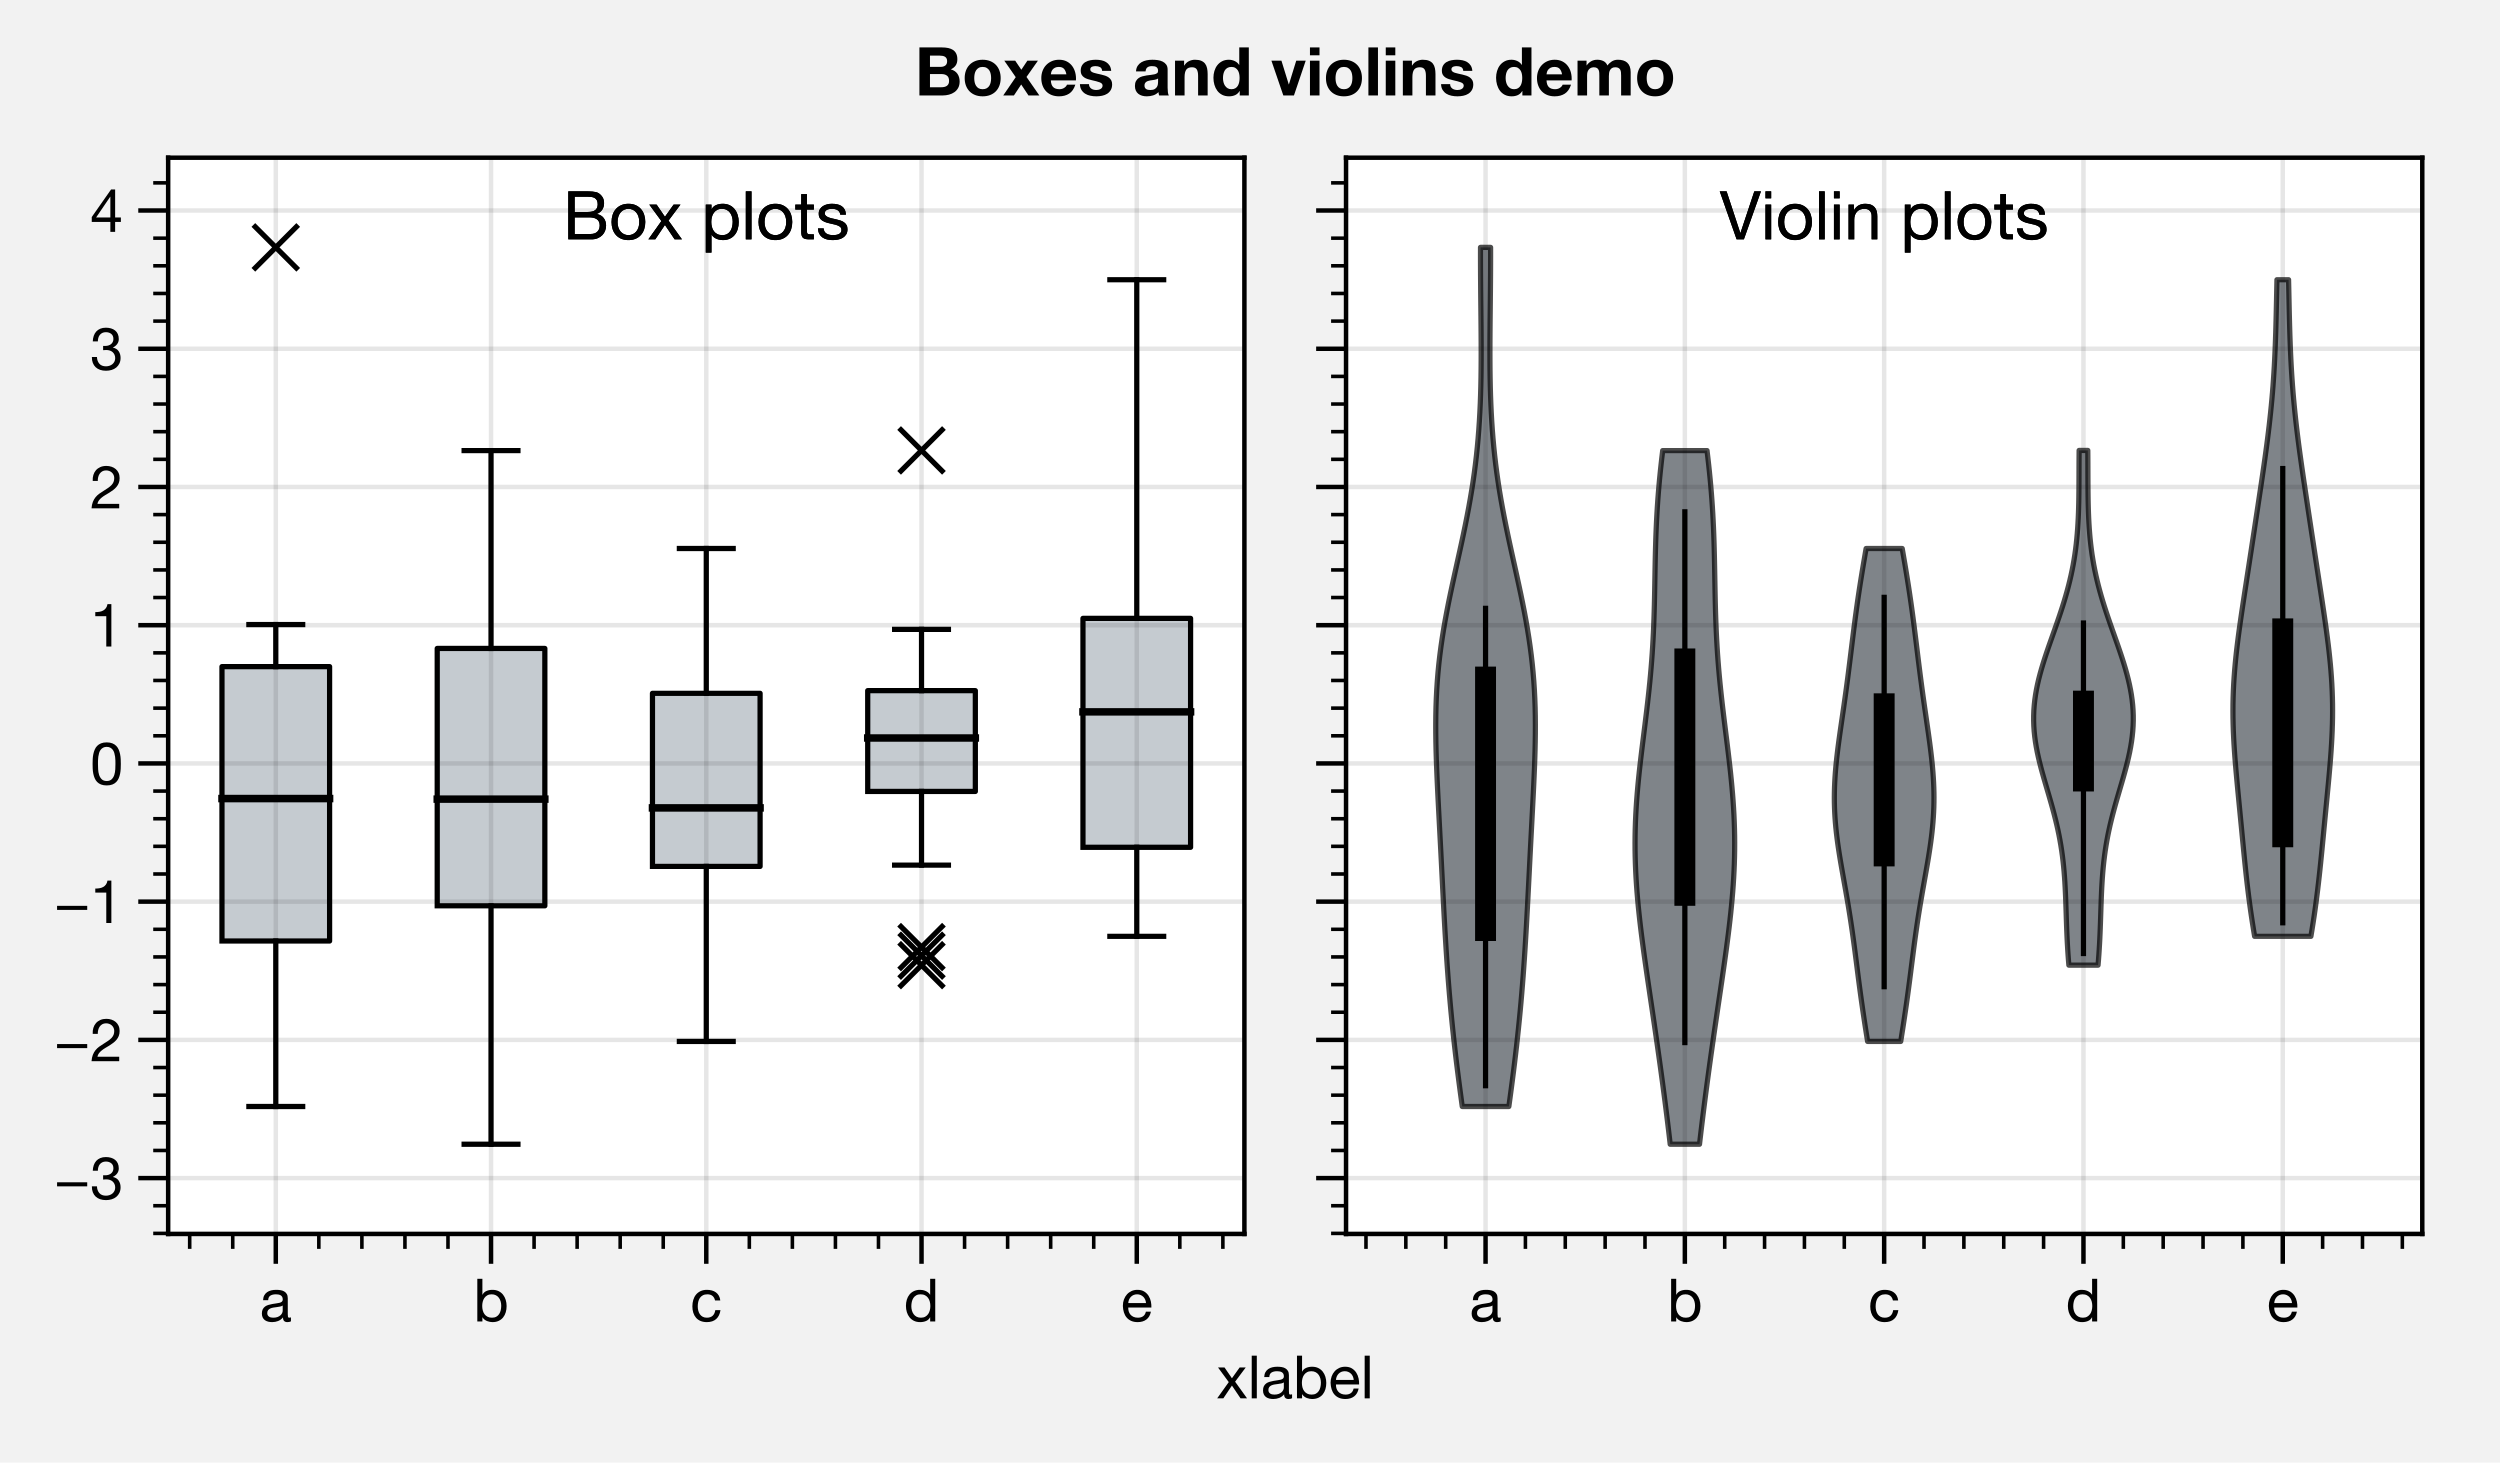 <?xml version="1.0" encoding="utf-8" standalone="no"?>
<!DOCTYPE svg PUBLIC "-//W3C//DTD SVG 1.1//EN"
  "http://www.w3.org/Graphics/SVG/1.1/DTD/svg11.dtd">
<!-- Created with matplotlib (https://matplotlib.org/) -->
<svg height="195.7pt" version="1.1" viewBox="0 0 334.5 195.7" width="334.5pt" xmlns="http://www.w3.org/2000/svg" xmlns:xlink="http://www.w3.org/1999/xlink">
 <defs>
  <style type="text/css">
*{stroke-linecap:butt;stroke-linejoin:round;}
  </style>
 </defs>
 <g id="figure_1">
  <g id="patch_1">
   <path d="M 0 195.7 
L 334.5 195.7 
L 334.5 0 
L 0 0 
z
" style="fill:#f2f2f2;"/>
  </g>
  <g id="axes_1">
   <g id="patch_2">
    <path d="M 22.5 165.1 
L 166.5 165.1 
L 166.5 21.1 
L 22.5 21.1 
z
" style="fill:#ffffff;"/>
   </g>
   <g id="patch_3">
    <path clip-path="url(#pb497fcabaa)" d="M 29.7 125.907 
L 44.1 125.907 
L 44.1 89.195 
L 29.7 89.195 
L 29.7 125.907 
" style="fill:#adb5bd;opacity:0.7;"/>
   </g>
   <g id="patch_4">
    <path clip-path="url(#pb497fcabaa)" d="M 58.5 121.197 
L 72.9 121.197 
L 72.9 86.762 
L 58.5 86.762 
L 58.5 121.197 
" style="fill:#adb5bd;opacity:0.7;"/>
   </g>
   <g id="patch_5">
    <path clip-path="url(#pb497fcabaa)" d="M 87.3 115.924 
L 101.7 115.924 
L 101.7 92.766 
L 87.3 92.766 
L 87.3 115.924 
" style="fill:#adb5bd;opacity:0.7;"/>
   </g>
   <g id="patch_6">
    <path clip-path="url(#pb497fcabaa)" d="M 116.1 105.895 
L 130.5 105.895 
L 130.5 92.409 
L 116.1 92.409 
L 116.1 105.895 
" style="fill:#adb5bd;opacity:0.7;"/>
   </g>
   <g id="patch_7">
    <path clip-path="url(#pb497fcabaa)" d="M 144.9 113.367 
L 159.3 113.367 
L 159.3 82.738 
L 144.9 82.738 
L 144.9 113.367 
" style="fill:#adb5bd;opacity:0.7;"/>
   </g>
   <g id="matplotlib.axis_1">
    <g id="xtick_1">
     <g id="line2d_1">
      <path clip-path="url(#pb497fcabaa)" d="M 36.9 165.1 
L 36.9 21.1 
" style="fill:none;stroke:#000000;stroke-linecap:square;stroke-opacity:0.1;stroke-width:0.6;"/>
     </g>
     <g id="line2d_2">
      <defs>
       <path d="M 0 0 
L 0 4 
" id="me5efd93eec" style="stroke:#000000;stroke-width:0.6;"/>
      </defs>
      <g>
       <use style="stroke:#000000;stroke-width:0.6;" x="36.9" xlink:href="#me5efd93eec" y="165.1"/>
      </g>
     </g>
     <g id="text_1">
      <!-- a -->
      <defs>
       <path d="M 52.203 0.203 
Q 50 -1.094 46.094 -1.094 
Q 42.797 -1.094 40.844 0.75 
Q 38.906 2.594 38.906 6.797 
Q 35.406 2.594 30.75 0.75 
Q 26.094 -1.094 20.703 -1.094 
Q 17.203 -1.094 14.047 -0.297 
Q 10.906 0.5 8.594 2.203 
Q 6.297 3.906 4.938 6.656 
Q 3.594 9.406 3.594 13.297 
Q 3.594 17.703 5.094 20.5 
Q 6.594 23.297 9.047 25.047 
Q 11.5 26.797 14.641 27.688 
Q 17.797 28.594 21.094 29.203 
Q 24.594 29.906 27.75 30.25 
Q 30.906 30.594 33.297 31.25 
Q 35.703 31.906 37.094 33.156 
Q 38.5 34.406 38.5 36.797 
Q 38.5 39.594 37.453 41.297 
Q 36.406 43 34.75 43.891 
Q 33.094 44.797 31.047 45.094 
Q 29 45.406 27 45.406 
Q 21.594 45.406 18 43.344 
Q 14.406 41.297 14.094 35.594 
L 5.594 35.594 
Q 5.797 40.406 7.594 43.703 
Q 9.406 47 12.406 49.047 
Q 15.406 51.094 19.25 52 
Q 23.094 52.906 27.5 52.906 
Q 31 52.906 34.453 52.406 
Q 37.906 51.906 40.703 50.344 
Q 43.5 48.797 45.203 46 
Q 46.906 43.203 46.906 38.703 
L 46.906 12.094 
Q 46.906 9.094 47.25 7.688 
Q 47.594 6.297 49.594 6.297 
Q 50.703 6.297 52.203 6.797 
z
M 38.406 26.703 
Q 36.797 25.5 34.188 24.953 
Q 31.594 24.406 28.75 24.047 
Q 25.906 23.703 23 23.25 
Q 20.094 22.797 17.797 21.797 
Q 15.5 20.797 14.047 18.938 
Q 12.594 17.094 12.594 13.906 
Q 12.594 11.797 13.438 10.344 
Q 14.297 8.906 15.641 8 
Q 17 7.094 18.797 6.688 
Q 20.594 6.297 22.594 6.297 
Q 26.797 6.297 29.797 7.438 
Q 32.797 8.594 34.688 10.344 
Q 36.594 12.094 37.5 14.141 
Q 38.406 16.203 38.406 18 
z
" id="HelveticaNeue-97"/>
      </defs>
      <g transform="translate(34.752 176.812)scale(0.08 -0.08)">
       <use xlink:href="#HelveticaNeue-97"/>
      </g>
     </g>
    </g>
    <g id="xtick_2">
     <g id="line2d_3">
      <path clip-path="url(#pb497fcabaa)" d="M 65.7 165.1 
L 65.7 21.1 
" style="fill:none;stroke:#000000;stroke-linecap:square;stroke-opacity:0.1;stroke-width:0.6;"/>
     </g>
     <g id="line2d_4">
      <g>
       <use style="stroke:#000000;stroke-width:0.6;" x="65.7" xlink:href="#me5efd93eec" y="165.1"/>
      </g>
     </g>
     <g id="text_2">
      <!-- b -->
      <defs>
       <path d="M 6.703 71.406 
L 6.703 0 
L 15.203 0 
L 15.203 6.906 
L 15.406 6.906 
Q 16.797 4.594 18.844 3.047 
Q 20.906 1.5 23.203 0.594 
Q 25.5 -0.297 27.844 -0.688 
Q 30.203 -1.094 32.094 -1.094 
Q 38 -1.094 42.453 1 
Q 46.906 3.094 49.844 6.75 
Q 52.797 10.406 54.25 15.297 
Q 55.703 20.203 55.703 25.703 
Q 55.703 31.203 54.203 36.094 
Q 52.703 41 49.75 44.75 
Q 46.797 48.5 42.344 50.703 
Q 37.906 52.906 31.906 52.906 
Q 26.5 52.906 22 50.953 
Q 17.5 49 15.406 44.703 
L 15.203 44.703 
L 15.203 71.406 
z
M 46.703 26.297 
Q 46.703 22.5 45.891 18.891 
Q 45.094 15.297 43.297 12.5 
Q 41.5 9.703 38.547 8 
Q 35.594 6.297 31.203 6.297 
Q 26.797 6.297 23.688 7.938 
Q 20.594 9.594 18.641 12.297 
Q 16.703 15 15.797 18.547 
Q 14.906 22.094 14.906 25.906 
Q 14.906 29.5 15.75 33 
Q 16.594 36.5 18.5 39.25 
Q 20.406 42 23.406 43.703 
Q 26.406 45.406 30.703 45.406 
Q 34.797 45.406 37.844 43.797 
Q 40.906 42.203 42.844 39.5 
Q 44.797 36.797 45.75 33.344 
Q 46.703 29.906 46.703 26.297 
z
" id="HelveticaNeue-98"/>
      </defs>
      <g transform="translate(63.328 176.812)scale(0.08 -0.08)">
       <use xlink:href="#HelveticaNeue-98"/>
      </g>
     </g>
    </g>
    <g id="xtick_3">
     <g id="line2d_5">
      <path clip-path="url(#pb497fcabaa)" d="M 94.5 165.1 
L 94.5 21.1 
" style="fill:none;stroke:#000000;stroke-linecap:square;stroke-opacity:0.1;stroke-width:0.6;"/>
     </g>
     <g id="line2d_6">
      <g>
       <use style="stroke:#000000;stroke-width:0.6;" x="94.5" xlink:href="#me5efd93eec" y="165.1"/>
      </g>
     </g>
     <g id="text_3">
      <!-- c -->
      <defs>
       <path d="M 41.5 35.094 
L 50.297 35.094 
Q 49.797 39.703 47.891 43.047 
Q 46 46.406 43.047 48.594 
Q 40.094 50.797 36.25 51.844 
Q 32.406 52.906 28 52.906 
Q 21.906 52.906 17.297 50.75 
Q 12.703 48.594 9.641 44.844 
Q 6.594 41.094 5.094 36.047 
Q 3.594 31 3.594 25.203 
Q 3.594 19.406 5.141 14.547 
Q 6.703 9.703 9.75 6.203 
Q 12.797 2.703 17.344 0.797 
Q 21.906 -1.094 27.797 -1.094 
Q 37.703 -1.094 43.453 4.094 
Q 49.203 9.297 50.594 18.906 
L 41.906 18.906 
Q 41.094 12.906 37.547 9.594 
Q 34 6.297 27.703 6.297 
Q 23.703 6.297 20.797 7.891 
Q 17.906 9.5 16.094 12.141 
Q 14.297 14.797 13.438 18.188 
Q 12.594 21.594 12.594 25.203 
Q 12.594 29.094 13.391 32.75 
Q 14.203 36.406 16.047 39.203 
Q 17.906 42 21 43.703 
Q 24.094 45.406 28.703 45.406 
Q 34.094 45.406 37.297 42.703 
Q 40.5 40 41.5 35.094 
z
" id="HelveticaNeue-99"/>
      </defs>
      <g transform="translate(92.352 176.812)scale(0.08 -0.08)">
       <use xlink:href="#HelveticaNeue-99"/>
      </g>
     </g>
    </g>
    <g id="xtick_4">
     <g id="line2d_7">
      <path clip-path="url(#pb497fcabaa)" d="M 123.3 165.1 
L 123.3 21.1 
" style="fill:none;stroke:#000000;stroke-linecap:square;stroke-opacity:0.1;stroke-width:0.6;"/>
     </g>
     <g id="line2d_8">
      <g>
       <use style="stroke:#000000;stroke-width:0.6;" x="123.3" xlink:href="#me5efd93eec" y="165.1"/>
      </g>
     </g>
     <g id="text_4">
      <!-- d -->
      <defs>
       <path d="M 12.594 25.406 
Q 12.594 29.203 13.391 32.797 
Q 14.203 36.406 16 39.203 
Q 17.797 42 20.797 43.703 
Q 23.797 45.406 28.094 45.406 
Q 32.5 45.406 35.594 43.75 
Q 38.703 42.094 40.641 39.391 
Q 42.594 36.703 43.5 33.141 
Q 44.406 29.594 44.406 25.797 
Q 44.406 22.203 43.547 18.703 
Q 42.703 15.203 40.797 12.453 
Q 38.906 9.703 35.906 8 
Q 32.906 6.297 28.594 6.297 
Q 24.5 6.297 21.453 7.891 
Q 18.406 9.5 16.453 12.203 
Q 14.5 14.906 13.547 18.344 
Q 12.594 21.797 12.594 25.406 
z
M 52.594 0 
L 52.594 71.406 
L 44.094 71.406 
L 44.094 44.797 
L 43.906 44.797 
Q 42.5 47.094 40.453 48.641 
Q 38.406 50.203 36.094 51.141 
Q 33.797 52.094 31.5 52.5 
Q 29.203 52.906 27.203 52.906 
Q 21.297 52.906 16.844 50.75 
Q 12.406 48.594 9.453 44.938 
Q 6.5 41.297 5.047 36.391 
Q 3.594 31.5 3.594 26 
Q 3.594 20.5 5.094 15.594 
Q 6.594 10.703 9.547 7 
Q 12.5 3.297 16.953 1.094 
Q 21.406 -1.094 27.406 -1.094 
Q 32.797 -1.094 37.297 0.797 
Q 41.797 2.703 43.906 7 
L 44.094 7 
L 44.094 0 
z
" id="HelveticaNeue-100"/>
      </defs>
      <g transform="translate(120.928 176.812)scale(0.08 -0.08)">
       <use xlink:href="#HelveticaNeue-100"/>
      </g>
     </g>
    </g>
    <g id="xtick_5">
     <g id="line2d_9">
      <path clip-path="url(#pb497fcabaa)" d="M 152.1 165.1 
L 152.1 21.1 
" style="fill:none;stroke:#000000;stroke-linecap:square;stroke-opacity:0.1;stroke-width:0.6;"/>
     </g>
     <g id="line2d_10">
      <g>
       <use style="stroke:#000000;stroke-width:0.6;" x="152.1" xlink:href="#me5efd93eec" y="165.1"/>
      </g>
     </g>
     <g id="text_5">
      <!-- e -->
      <defs>
       <path d="M 42.297 30.797 
L 12.594 30.797 
Q 12.797 33.797 13.891 36.438 
Q 15 39.094 16.891 41.094 
Q 18.797 43.094 21.438 44.25 
Q 24.094 45.406 27.406 45.406 
Q 30.594 45.406 33.25 44.25 
Q 35.906 43.094 37.844 41.141 
Q 39.797 39.203 40.938 36.5 
Q 42.094 33.797 42.297 30.797 
z
M 50.5 16.406 
L 42.094 16.406 
Q 41 11.297 37.547 8.797 
Q 34.094 6.297 28.703 6.297 
Q 24.5 6.297 21.391 7.688 
Q 18.297 9.094 16.297 11.438 
Q 14.297 13.797 13.391 16.844 
Q 12.5 19.906 12.594 23.297 
L 51.297 23.297 
Q 51.5 28 50.453 33.203 
Q 49.406 38.406 46.656 42.797 
Q 43.906 47.203 39.344 50.047 
Q 34.797 52.906 27.906 52.906 
Q 22.594 52.906 18.141 50.906 
Q 13.703 48.906 10.453 45.297 
Q 7.203 41.703 5.391 36.797 
Q 3.594 31.906 3.594 26 
Q 3.797 20.094 5.344 15.094 
Q 6.906 10.094 10 6.5 
Q 13.094 2.906 17.641 0.906 
Q 22.203 -1.094 28.406 -1.094 
Q 37.203 -1.094 43 3.297 
Q 48.797 7.703 50.5 16.406 
z
" id="HelveticaNeue-101"/>
      </defs>
      <g transform="translate(149.952 176.812)scale(0.08 -0.08)">
       <use xlink:href="#HelveticaNeue-101"/>
      </g>
     </g>
    </g>
    <g id="xtick_6">
     <g id="line2d_11">
      <defs>
       <path d="M 0 0 
L 0 2 
" id="ma3f547c64d" style="stroke:#000000;stroke-width:0.48;"/>
      </defs>
      <g>
       <use style="stroke:#000000;stroke-width:0.48;" x="25.38" xlink:href="#ma3f547c64d" y="165.1"/>
      </g>
     </g>
    </g>
    <g id="xtick_7">
     <g id="line2d_12">
      <g>
       <use style="stroke:#000000;stroke-width:0.48;" x="31.14" xlink:href="#ma3f547c64d" y="165.1"/>
      </g>
     </g>
    </g>
    <g id="xtick_8">
     <g id="line2d_13">
      <g>
       <use style="stroke:#000000;stroke-width:0.48;" x="42.66" xlink:href="#ma3f547c64d" y="165.1"/>
      </g>
     </g>
    </g>
    <g id="xtick_9">
     <g id="line2d_14">
      <g>
       <use style="stroke:#000000;stroke-width:0.48;" x="48.42" xlink:href="#ma3f547c64d" y="165.1"/>
      </g>
     </g>
    </g>
    <g id="xtick_10">
     <g id="line2d_15">
      <g>
       <use style="stroke:#000000;stroke-width:0.48;" x="54.18" xlink:href="#ma3f547c64d" y="165.1"/>
      </g>
     </g>
    </g>
    <g id="xtick_11">
     <g id="line2d_16">
      <g>
       <use style="stroke:#000000;stroke-width:0.48;" x="59.94" xlink:href="#ma3f547c64d" y="165.1"/>
      </g>
     </g>
    </g>
    <g id="xtick_12">
     <g id="line2d_17">
      <g>
       <use style="stroke:#000000;stroke-width:0.48;" x="71.46" xlink:href="#ma3f547c64d" y="165.1"/>
      </g>
     </g>
    </g>
    <g id="xtick_13">
     <g id="line2d_18">
      <g>
       <use style="stroke:#000000;stroke-width:0.48;" x="77.22" xlink:href="#ma3f547c64d" y="165.1"/>
      </g>
     </g>
    </g>
    <g id="xtick_14">
     <g id="line2d_19">
      <g>
       <use style="stroke:#000000;stroke-width:0.48;" x="82.98" xlink:href="#ma3f547c64d" y="165.1"/>
      </g>
     </g>
    </g>
    <g id="xtick_15">
     <g id="line2d_20">
      <g>
       <use style="stroke:#000000;stroke-width:0.48;" x="88.74" xlink:href="#ma3f547c64d" y="165.1"/>
      </g>
     </g>
    </g>
    <g id="xtick_16">
     <g id="line2d_21">
      <g>
       <use style="stroke:#000000;stroke-width:0.48;" x="100.26" xlink:href="#ma3f547c64d" y="165.1"/>
      </g>
     </g>
    </g>
    <g id="xtick_17">
     <g id="line2d_22">
      <g>
       <use style="stroke:#000000;stroke-width:0.48;" x="106.02" xlink:href="#ma3f547c64d" y="165.1"/>
      </g>
     </g>
    </g>
    <g id="xtick_18">
     <g id="line2d_23">
      <g>
       <use style="stroke:#000000;stroke-width:0.48;" x="111.78" xlink:href="#ma3f547c64d" y="165.1"/>
      </g>
     </g>
    </g>
    <g id="xtick_19">
     <g id="line2d_24">
      <g>
       <use style="stroke:#000000;stroke-width:0.48;" x="117.54" xlink:href="#ma3f547c64d" y="165.1"/>
      </g>
     </g>
    </g>
    <g id="xtick_20">
     <g id="line2d_25">
      <g>
       <use style="stroke:#000000;stroke-width:0.48;" x="129.06" xlink:href="#ma3f547c64d" y="165.1"/>
      </g>
     </g>
    </g>
    <g id="xtick_21">
     <g id="line2d_26">
      <g>
       <use style="stroke:#000000;stroke-width:0.48;" x="134.82" xlink:href="#ma3f547c64d" y="165.1"/>
      </g>
     </g>
    </g>
    <g id="xtick_22">
     <g id="line2d_27">
      <g>
       <use style="stroke:#000000;stroke-width:0.48;" x="140.58" xlink:href="#ma3f547c64d" y="165.1"/>
      </g>
     </g>
    </g>
    <g id="xtick_23">
     <g id="line2d_28">
      <g>
       <use style="stroke:#000000;stroke-width:0.48;" x="146.34" xlink:href="#ma3f547c64d" y="165.1"/>
      </g>
     </g>
    </g>
    <g id="xtick_24">
     <g id="line2d_29">
      <g>
       <use style="stroke:#000000;stroke-width:0.48;" x="157.86" xlink:href="#ma3f547c64d" y="165.1"/>
      </g>
     </g>
    </g>
    <g id="xtick_25">
     <g id="line2d_30">
      <g>
       <use style="stroke:#000000;stroke-width:0.48;" x="163.62" xlink:href="#ma3f547c64d" y="165.1"/>
      </g>
     </g>
    </g>
    <g id="text_6">
     <!-- xlabel -->
     <defs>
      <path d="M 20.297 27.203 
L 0.906 0 
L 11.203 0 
L 25.594 21.406 
L 40 0 
L 50.906 0 
L 30.906 27.906 
L 48.703 51.703 
L 38.5 51.703 
L 25.594 33.594 
L 13.203 51.703 
L 2.297 51.703 
z
" id="HelveticaNeue-120"/>
      <path d="M 6.906 71.406 
L 6.906 0 
L 15.406 0 
L 15.406 71.406 
z
" id="HelveticaNeue-108"/>
     </defs>
     <g transform="translate(162.784 187.101)scale(0.08 -0.08)">
      <use xlink:href="#HelveticaNeue-120"/>
      <use x="51.8" xlink:href="#HelveticaNeue-108"/>
      <use x="74" xlink:href="#HelveticaNeue-97"/>
      <use x="127.7" xlink:href="#HelveticaNeue-98"/>
      <use x="187" xlink:href="#HelveticaNeue-101"/>
      <use x="240.7" xlink:href="#HelveticaNeue-108"/>
     </g>
    </g>
   </g>
   <g id="matplotlib.axis_2">
    <g id="ytick_1">
     <g id="line2d_31">
      <path clip-path="url(#pb497fcabaa)" d="M 22.5 157.631 
L 166.5 157.631 
" style="fill:none;stroke:#000000;stroke-linecap:square;stroke-opacity:0.1;stroke-width:0.6;"/>
     </g>
     <g id="line2d_32">
      <defs>
       <path d="M 0 0 
L -4 0 
" id="me2fdbf3309" style="stroke:#000000;stroke-width:0.6;"/>
      </defs>
      <g>
       <use style="stroke:#000000;stroke-width:0.6;" x="22.5" xlink:href="#me2fdbf3309" y="157.631"/>
      </g>
     </g>
     <g id="text_7">
      <!-- −3 -->
      <defs>
       <path d="M 4.797 28.703 
L 4.797 21.906 
L 55.203 21.906 
L 55.203 28.703 
z
" id="HelveticaNeue-8722"/>
       <path d="M 21.797 40.5 
L 21.797 33.297 
Q 24.203 33.594 26.906 33.594 
Q 30.094 33.594 32.844 32.75 
Q 35.594 31.906 37.594 30.156 
Q 39.594 28.406 40.797 25.844 
Q 42 23.297 42 20 
Q 42 16.797 40.75 14.25 
Q 39.5 11.703 37.391 9.953 
Q 35.297 8.203 32.5 7.25 
Q 29.703 6.297 26.594 6.297 
Q 19.297 6.297 15.5 10.641 
Q 11.703 15 11.5 21.906 
L 3 21.906 
Q 2.906 16.406 4.547 12.094 
Q 6.203 7.797 9.297 4.844 
Q 12.406 1.906 16.797 0.406 
Q 21.203 -1.094 26.594 -1.094 
Q 31.594 -1.094 36.047 0.25 
Q 40.5 1.594 43.797 4.297 
Q 47.094 7 49.047 11.047 
Q 51 15.094 51 20.406 
Q 51 26.797 47.844 31.5 
Q 44.703 36.203 38.203 37.594 
L 38.203 37.797 
Q 42.406 39.703 45.203 43.391 
Q 48 47.094 48 51.906 
Q 48 56.797 46.344 60.391 
Q 44.703 64 41.797 66.297 
Q 38.906 68.594 34.953 69.75 
Q 31 70.906 26.406 70.906 
Q 21.094 70.906 17.047 69.203 
Q 13 67.5 10.297 64.5 
Q 7.594 61.5 6.141 57.297 
Q 4.703 53.094 4.5 48 
L 13 48 
Q 13 51.094 13.797 53.891 
Q 14.594 56.703 16.25 58.797 
Q 17.906 60.906 20.453 62.156 
Q 23 63.406 26.406 63.406 
Q 31.797 63.406 35.391 60.547 
Q 39 57.703 39 52 
Q 39 49.203 37.891 47 
Q 36.797 44.797 34.938 43.344 
Q 33.094 41.906 30.641 41.156 
Q 28.203 40.406 25.5 40.406 
L 23.703 40.406 
Q 23.203 40.406 22.703 40.406 
Q 22.297 40.406 21.797 40.5 
z
" id="HelveticaNeue-51"/>
      </defs>
      <g transform="translate(7.253 160.487)scale(0.08 -0.08)">
       <use xlink:href="#HelveticaNeue-8722"/>
       <use x="60" xlink:href="#HelveticaNeue-51"/>
      </g>
     </g>
    </g>
    <g id="ytick_2">
     <g id="line2d_33">
      <path clip-path="url(#pb497fcabaa)" d="M 22.5 139.136 
L 166.5 139.136 
" style="fill:none;stroke:#000000;stroke-linecap:square;stroke-opacity:0.1;stroke-width:0.6;"/>
     </g>
     <g id="line2d_34">
      <g>
       <use style="stroke:#000000;stroke-width:0.6;" x="22.5" xlink:href="#me2fdbf3309" y="139.136"/>
      </g>
     </g>
     <g id="text_8">
      <!-- −2 -->
      <defs>
       <path d="M 4.406 45.797 
L 12.906 45.797 
Q 12.797 49 13.547 52.141 
Q 14.297 55.297 16 57.797 
Q 17.703 60.297 20.344 61.844 
Q 23 63.406 26.703 63.406 
Q 29.5 63.406 32 62.5 
Q 34.5 61.594 36.344 59.891 
Q 38.203 58.203 39.297 55.844 
Q 40.406 53.5 40.406 50.594 
Q 40.406 46.906 39.25 44.094 
Q 38.094 41.297 35.844 38.891 
Q 33.594 36.5 30.188 34.141 
Q 26.797 31.797 22.297 29 
Q 18.594 26.797 15.188 24.297 
Q 11.797 21.797 9.094 18.5 
Q 6.406 15.203 4.656 10.75 
Q 2.906 6.297 2.406 0 
L 48.703 0 
L 48.703 7.5 
L 12.297 7.5 
Q 12.906 10.797 14.844 13.344 
Q 16.797 15.906 19.547 18.094 
Q 22.297 20.297 25.594 22.25 
Q 28.906 24.203 32.203 26.203 
Q 35.5 28.297 38.594 30.594 
Q 41.703 32.906 44.094 35.75 
Q 46.5 38.594 47.953 42.188 
Q 49.406 45.797 49.406 50.5 
Q 49.406 55.5 47.656 59.297 
Q 45.906 63.094 42.906 65.641 
Q 39.906 68.203 35.844 69.547 
Q 31.797 70.906 27.203 70.906 
Q 21.594 70.906 17.188 69 
Q 12.797 67.094 9.844 63.75 
Q 6.906 60.406 5.5 55.797 
Q 4.094 51.203 4.406 45.797 
z
" id="HelveticaNeue-50"/>
      </defs>
      <g transform="translate(7.253 141.992)scale(0.08 -0.08)">
       <use xlink:href="#HelveticaNeue-8722"/>
       <use x="60" xlink:href="#HelveticaNeue-50"/>
      </g>
     </g>
    </g>
    <g id="ytick_3">
     <g id="line2d_35">
      <path clip-path="url(#pb497fcabaa)" d="M 22.5 120.641 
L 166.5 120.641 
" style="fill:none;stroke:#000000;stroke-linecap:square;stroke-opacity:0.1;stroke-width:0.6;"/>
     </g>
     <g id="line2d_36">
      <g>
       <use style="stroke:#000000;stroke-width:0.6;" x="22.5" xlink:href="#me2fdbf3309" y="120.641"/>
      </g>
     </g>
     <g id="text_9">
      <!-- −1 -->
      <defs>
       <path d="M 35.594 0 
L 35.594 70.906 
L 29.094 70.906 
Q 28.406 66.906 26.5 64.297 
Q 24.594 61.703 21.844 60.203 
Q 19.094 58.703 15.688 58.141 
Q 12.297 57.594 8.703 57.594 
L 8.703 50.797 
L 27.094 50.797 
L 27.094 0 
z
" id="HelveticaNeue-49"/>
      </defs>
      <g transform="translate(7.253 123.498)scale(0.08 -0.08)">
       <use xlink:href="#HelveticaNeue-8722"/>
       <use x="60" xlink:href="#HelveticaNeue-49"/>
      </g>
     </g>
    </g>
    <g id="ytick_4">
     <g id="line2d_37">
      <path clip-path="url(#pb497fcabaa)" d="M 22.5 102.147 
L 166.5 102.147 
" style="fill:none;stroke:#000000;stroke-linecap:square;stroke-opacity:0.1;stroke-width:0.6;"/>
     </g>
     <g id="line2d_38">
      <g>
       <use style="stroke:#000000;stroke-width:0.6;" x="22.5" xlink:href="#me2fdbf3309" y="102.147"/>
      </g>
     </g>
     <g id="text_10">
      <!-- 0 -->
      <defs>
       <path d="M 13.203 34.906 
Q 13.203 37.5 13.25 40.641 
Q 13.297 43.797 13.75 46.938 
Q 14.203 50.094 15.047 53.094 
Q 15.906 56.094 17.547 58.344 
Q 19.203 60.594 21.703 62 
Q 24.203 63.406 27.797 63.406 
Q 31.406 63.406 33.906 62 
Q 36.406 60.594 38.047 58.344 
Q 39.703 56.094 40.547 53.094 
Q 41.406 50.094 41.844 46.938 
Q 42.297 43.797 42.344 40.641 
Q 42.406 37.5 42.406 34.906 
Q 42.406 30.906 42.156 25.953 
Q 41.906 21 40.547 16.641 
Q 39.203 12.297 36.203 9.297 
Q 33.203 6.297 27.797 6.297 
Q 22.406 6.297 19.406 9.297 
Q 16.406 12.297 15.047 16.641 
Q 13.703 21 13.453 25.953 
Q 13.203 30.906 13.203 34.906 
z
M 4.203 34.797 
Q 4.203 30.906 4.391 26.703 
Q 4.594 22.5 5.391 18.5 
Q 6.203 14.5 7.703 10.953 
Q 9.203 7.406 11.797 4.703 
Q 14.406 2 18.344 0.453 
Q 22.297 -1.094 27.797 -1.094 
Q 33.406 -1.094 37.297 0.453 
Q 41.203 2 43.797 4.703 
Q 46.406 7.406 47.906 10.953 
Q 49.406 14.5 50.203 18.5 
Q 51 22.5 51.203 26.703 
Q 51.406 30.906 51.406 34.797 
Q 51.406 38.703 51.203 42.891 
Q 51 47.094 50.203 51.094 
Q 49.406 55.094 47.906 58.688 
Q 46.406 62.297 43.797 65 
Q 41.203 67.703 37.25 69.297 
Q 33.297 70.906 27.797 70.906 
Q 22.297 70.906 18.344 69.297 
Q 14.406 67.703 11.797 65 
Q 9.203 62.297 7.703 58.688 
Q 6.203 55.094 5.391 51.094 
Q 4.594 47.094 4.391 42.891 
Q 4.203 38.703 4.203 34.797 
z
" id="HelveticaNeue-48"/>
      </defs>
      <g transform="translate(12.053 105.003)scale(0.08 -0.08)">
       <use xlink:href="#HelveticaNeue-48"/>
      </g>
     </g>
    </g>
    <g id="ytick_5">
     <g id="line2d_39">
      <path clip-path="url(#pb497fcabaa)" d="M 22.5 83.652 
L 166.5 83.652 
" style="fill:none;stroke:#000000;stroke-linecap:square;stroke-opacity:0.1;stroke-width:0.6;"/>
     </g>
     <g id="line2d_40">
      <g>
       <use style="stroke:#000000;stroke-width:0.6;" x="22.5" xlink:href="#me2fdbf3309" y="83.652"/>
      </g>
     </g>
     <g id="text_11">
      <!-- 1 -->
      <g transform="translate(12.053 86.508)scale(0.08 -0.08)">
       <use xlink:href="#HelveticaNeue-49"/>
      </g>
     </g>
    </g>
    <g id="ytick_6">
     <g id="line2d_41">
      <path clip-path="url(#pb497fcabaa)" d="M 22.5 65.157 
L 166.5 65.157 
" style="fill:none;stroke:#000000;stroke-linecap:square;stroke-opacity:0.1;stroke-width:0.6;"/>
     </g>
     <g id="line2d_42">
      <g>
       <use style="stroke:#000000;stroke-width:0.6;" x="22.5" xlink:href="#me2fdbf3309" y="65.157"/>
      </g>
     </g>
     <g id="text_12">
      <!-- 2 -->
      <g transform="translate(12.053 68.013)scale(0.08 -0.08)">
       <use xlink:href="#HelveticaNeue-50"/>
      </g>
     </g>
    </g>
    <g id="ytick_7">
     <g id="line2d_43">
      <path clip-path="url(#pb497fcabaa)" d="M 22.5 46.662 
L 166.5 46.662 
" style="fill:none;stroke:#000000;stroke-linecap:square;stroke-opacity:0.1;stroke-width:0.6;"/>
     </g>
     <g id="line2d_44">
      <g>
       <use style="stroke:#000000;stroke-width:0.6;" x="22.5" xlink:href="#me2fdbf3309" y="46.662"/>
      </g>
     </g>
     <g id="text_13">
      <!-- 3 -->
      <g transform="translate(12.053 49.518)scale(0.08 -0.08)">
       <use xlink:href="#HelveticaNeue-51"/>
      </g>
     </g>
    </g>
    <g id="ytick_8">
     <g id="line2d_45">
      <path clip-path="url(#pb497fcabaa)" d="M 22.5 28.167 
L 166.5 28.167 
" style="fill:none;stroke:#000000;stroke-linecap:square;stroke-opacity:0.1;stroke-width:0.6;"/>
     </g>
     <g id="line2d_46">
      <g>
       <use style="stroke:#000000;stroke-width:0.6;" x="22.5" xlink:href="#me2fdbf3309" y="28.167"/>
      </g>
     </g>
     <g id="text_14">
      <!-- 4 -->
      <defs>
       <path d="M 33.906 24.094 
L 10.094 24.094 
L 33.703 58.797 
L 33.906 58.797 
z
M 41.906 24.094 
L 41.906 70.906 
L 35.094 70.906 
L 2.797 24.797 
L 2.797 16.594 
L 33.906 16.594 
L 33.906 0 
L 41.906 0 
L 41.906 16.594 
L 51.5 16.594 
L 51.5 24.094 
z
" id="HelveticaNeue-52"/>
      </defs>
      <g transform="translate(12.053 31.023)scale(0.08 -0.08)">
       <use xlink:href="#HelveticaNeue-52"/>
      </g>
     </g>
    </g>
    <g id="ytick_9">
     <g id="line2d_47">
      <defs>
       <path d="M 0 0 
L -2 0 
" id="m87edf9e691" style="stroke:#000000;stroke-width:0.48;"/>
      </defs>
      <g>
       <use style="stroke:#000000;stroke-width:0.48;" x="22.5" xlink:href="#m87edf9e691" y="165.029"/>
      </g>
     </g>
    </g>
    <g id="ytick_10">
     <g id="line2d_48">
      <g>
       <use style="stroke:#000000;stroke-width:0.48;" x="22.5" xlink:href="#m87edf9e691" y="161.33"/>
      </g>
     </g>
    </g>
    <g id="ytick_11">
     <g id="line2d_49">
      <g>
       <use style="stroke:#000000;stroke-width:0.48;" x="22.5" xlink:href="#m87edf9e691" y="153.932"/>
      </g>
     </g>
    </g>
    <g id="ytick_12">
     <g id="line2d_50">
      <g>
       <use style="stroke:#000000;stroke-width:0.48;" x="22.5" xlink:href="#m87edf9e691" y="150.233"/>
      </g>
     </g>
    </g>
    <g id="ytick_13">
     <g id="line2d_51">
      <g>
       <use style="stroke:#000000;stroke-width:0.48;" x="22.5" xlink:href="#m87edf9e691" y="146.534"/>
      </g>
     </g>
    </g>
    <g id="ytick_14">
     <g id="line2d_52">
      <g>
       <use style="stroke:#000000;stroke-width:0.48;" x="22.5" xlink:href="#m87edf9e691" y="142.835"/>
      </g>
     </g>
    </g>
    <g id="ytick_15">
     <g id="line2d_53">
      <g>
       <use style="stroke:#000000;stroke-width:0.48;" x="22.5" xlink:href="#m87edf9e691" y="135.437"/>
      </g>
     </g>
    </g>
    <g id="ytick_16">
     <g id="line2d_54">
      <g>
       <use style="stroke:#000000;stroke-width:0.48;" x="22.5" xlink:href="#m87edf9e691" y="131.738"/>
      </g>
     </g>
    </g>
    <g id="ytick_17">
     <g id="line2d_55">
      <g>
       <use style="stroke:#000000;stroke-width:0.48;" x="22.5" xlink:href="#m87edf9e691" y="128.039"/>
      </g>
     </g>
    </g>
    <g id="ytick_18">
     <g id="line2d_56">
      <g>
       <use style="stroke:#000000;stroke-width:0.48;" x="22.5" xlink:href="#m87edf9e691" y="124.34"/>
      </g>
     </g>
    </g>
    <g id="ytick_19">
     <g id="line2d_57">
      <g>
       <use style="stroke:#000000;stroke-width:0.48;" x="22.5" xlink:href="#m87edf9e691" y="116.942"/>
      </g>
     </g>
    </g>
    <g id="ytick_20">
     <g id="line2d_58">
      <g>
       <use style="stroke:#000000;stroke-width:0.48;" x="22.5" xlink:href="#m87edf9e691" y="113.243"/>
      </g>
     </g>
    </g>
    <g id="ytick_21">
     <g id="line2d_59">
      <g>
       <use style="stroke:#000000;stroke-width:0.48;" x="22.5" xlink:href="#m87edf9e691" y="109.544"/>
      </g>
     </g>
    </g>
    <g id="ytick_22">
     <g id="line2d_60">
      <g>
       <use style="stroke:#000000;stroke-width:0.48;" x="22.5" xlink:href="#m87edf9e691" y="105.846"/>
      </g>
     </g>
    </g>
    <g id="ytick_23">
     <g id="line2d_61">
      <g>
       <use style="stroke:#000000;stroke-width:0.48;" x="22.5" xlink:href="#m87edf9e691" y="98.448"/>
      </g>
     </g>
    </g>
    <g id="ytick_24">
     <g id="line2d_62">
      <g>
       <use style="stroke:#000000;stroke-width:0.48;" x="22.5" xlink:href="#m87edf9e691" y="94.749"/>
      </g>
     </g>
    </g>
    <g id="ytick_25">
     <g id="line2d_63">
      <g>
       <use style="stroke:#000000;stroke-width:0.48;" x="22.5" xlink:href="#m87edf9e691" y="91.05"/>
      </g>
     </g>
    </g>
    <g id="ytick_26">
     <g id="line2d_64">
      <g>
       <use style="stroke:#000000;stroke-width:0.48;" x="22.5" xlink:href="#m87edf9e691" y="87.351"/>
      </g>
     </g>
    </g>
    <g id="ytick_27">
     <g id="line2d_65">
      <g>
       <use style="stroke:#000000;stroke-width:0.48;" x="22.5" xlink:href="#m87edf9e691" y="79.953"/>
      </g>
     </g>
    </g>
    <g id="ytick_28">
     <g id="line2d_66">
      <g>
       <use style="stroke:#000000;stroke-width:0.48;" x="22.5" xlink:href="#m87edf9e691" y="76.254"/>
      </g>
     </g>
    </g>
    <g id="ytick_29">
     <g id="line2d_67">
      <g>
       <use style="stroke:#000000;stroke-width:0.48;" x="22.5" xlink:href="#m87edf9e691" y="72.555"/>
      </g>
     </g>
    </g>
    <g id="ytick_30">
     <g id="line2d_68">
      <g>
       <use style="stroke:#000000;stroke-width:0.48;" x="22.5" xlink:href="#m87edf9e691" y="68.856"/>
      </g>
     </g>
    </g>
    <g id="ytick_31">
     <g id="line2d_69">
      <g>
       <use style="stroke:#000000;stroke-width:0.48;" x="22.5" xlink:href="#m87edf9e691" y="61.458"/>
      </g>
     </g>
    </g>
    <g id="ytick_32">
     <g id="line2d_70">
      <g>
       <use style="stroke:#000000;stroke-width:0.48;" x="22.5" xlink:href="#m87edf9e691" y="57.759"/>
      </g>
     </g>
    </g>
    <g id="ytick_33">
     <g id="line2d_71">
      <g>
       <use style="stroke:#000000;stroke-width:0.48;" x="22.5" xlink:href="#m87edf9e691" y="54.06"/>
      </g>
     </g>
    </g>
    <g id="ytick_34">
     <g id="line2d_72">
      <g>
       <use style="stroke:#000000;stroke-width:0.48;" x="22.5" xlink:href="#m87edf9e691" y="50.361"/>
      </g>
     </g>
    </g>
    <g id="ytick_35">
     <g id="line2d_73">
      <g>
       <use style="stroke:#000000;stroke-width:0.48;" x="22.5" xlink:href="#m87edf9e691" y="42.963"/>
      </g>
     </g>
    </g>
    <g id="ytick_36">
     <g id="line2d_74">
      <g>
       <use style="stroke:#000000;stroke-width:0.48;" x="22.5" xlink:href="#m87edf9e691" y="39.264"/>
      </g>
     </g>
    </g>
    <g id="ytick_37">
     <g id="line2d_75">
      <g>
       <use style="stroke:#000000;stroke-width:0.48;" x="22.5" xlink:href="#m87edf9e691" y="35.565"/>
      </g>
     </g>
    </g>
    <g id="ytick_38">
     <g id="line2d_76">
      <g>
       <use style="stroke:#000000;stroke-width:0.48;" x="22.5" xlink:href="#m87edf9e691" y="31.866"/>
      </g>
     </g>
    </g>
    <g id="ytick_39">
     <g id="line2d_77">
      <g>
       <use style="stroke:#000000;stroke-width:0.48;" x="22.5" xlink:href="#m87edf9e691" y="24.468"/>
      </g>
     </g>
    </g>
   </g>
   <g id="line2d_78">
    <path clip-path="url(#pb497fcabaa)" d="M 29.7 125.907 
L 44.1 125.907 
L 44.1 89.195 
L 29.7 89.195 
L 29.7 125.907 
" style="fill:none;stroke:#000000;stroke-linecap:square;stroke-width:0.7;"/>
   </g>
   <g id="line2d_79">
    <path clip-path="url(#pb497fcabaa)" d="M 36.9 125.907 
L 36.9 148.049 
" style="fill:none;stroke:#000000;stroke-linecap:square;stroke-width:0.7;"/>
   </g>
   <g id="line2d_80">
    <path clip-path="url(#pb497fcabaa)" d="M 36.9 89.195 
L 36.9 83.568 
" style="fill:none;stroke:#000000;stroke-linecap:square;stroke-width:0.7;"/>
   </g>
   <g id="line2d_81">
    <path clip-path="url(#pb497fcabaa)" d="M 33.3 148.049 
L 40.5 148.049 
" style="fill:none;stroke:#000000;stroke-linecap:square;stroke-width:0.7;"/>
   </g>
   <g id="line2d_82">
    <path clip-path="url(#pb497fcabaa)" d="M 33.3 83.568 
L 40.5 83.568 
" style="fill:none;stroke:#000000;stroke-linecap:square;stroke-width:0.7;"/>
   </g>
   <g id="line2d_83">
    <defs>
     <path d="M -3 3 
L 3 -3 
M -3 -3 
L 3 3 
" id="mb09de350d0" style="stroke:#000000;stroke-width:0.7;"/>
    </defs>
    <g clip-path="url(#pb497fcabaa)">
     <use style="fill-opacity:0;stroke:#000000;stroke-width:0.7;" x="36.9" xlink:href="#mb09de350d0" y="33.1"/>
    </g>
   </g>
   <g id="line2d_84">
    <path clip-path="url(#pb497fcabaa)" d="M 58.5 121.197 
L 72.9 121.197 
L 72.9 86.762 
L 58.5 86.762 
L 58.5 121.197 
" style="fill:none;stroke:#000000;stroke-linecap:square;stroke-width:0.7;"/>
   </g>
   <g id="line2d_85">
    <path clip-path="url(#pb497fcabaa)" d="M 65.7 121.197 
L 65.7 153.1 
" style="fill:none;stroke:#000000;stroke-linecap:square;stroke-width:0.7;"/>
   </g>
   <g id="line2d_86">
    <path clip-path="url(#pb497fcabaa)" d="M 65.7 86.762 
L 65.7 60.29 
" style="fill:none;stroke:#000000;stroke-linecap:square;stroke-width:0.7;"/>
   </g>
   <g id="line2d_87">
    <path clip-path="url(#pb497fcabaa)" d="M 62.1 153.1 
L 69.3 153.1 
" style="fill:none;stroke:#000000;stroke-linecap:square;stroke-width:0.7;"/>
   </g>
   <g id="line2d_88">
    <path clip-path="url(#pb497fcabaa)" d="M 62.1 60.29 
L 69.3 60.29 
" style="fill:none;stroke:#000000;stroke-linecap:square;stroke-width:0.7;"/>
   </g>
   <g id="line2d_89"/>
   <g id="line2d_90">
    <path clip-path="url(#pb497fcabaa)" d="M 87.3 115.924 
L 101.7 115.924 
L 101.7 92.766 
L 87.3 92.766 
L 87.3 115.924 
" style="fill:none;stroke:#000000;stroke-linecap:square;stroke-width:0.7;"/>
   </g>
   <g id="line2d_91">
    <path clip-path="url(#pb497fcabaa)" d="M 94.5 115.924 
L 94.5 139.342 
" style="fill:none;stroke:#000000;stroke-linecap:square;stroke-width:0.7;"/>
   </g>
   <g id="line2d_92">
    <path clip-path="url(#pb497fcabaa)" d="M 94.5 92.766 
L 94.5 73.391 
" style="fill:none;stroke:#000000;stroke-linecap:square;stroke-width:0.7;"/>
   </g>
   <g id="line2d_93">
    <path clip-path="url(#pb497fcabaa)" d="M 90.9 139.342 
L 98.1 139.342 
" style="fill:none;stroke:#000000;stroke-linecap:square;stroke-width:0.7;"/>
   </g>
   <g id="line2d_94">
    <path clip-path="url(#pb497fcabaa)" d="M 90.9 73.391 
L 98.1 73.391 
" style="fill:none;stroke:#000000;stroke-linecap:square;stroke-width:0.7;"/>
   </g>
   <g id="line2d_95"/>
   <g id="line2d_96">
    <path clip-path="url(#pb497fcabaa)" d="M 116.1 105.895 
L 130.5 105.895 
L 130.5 92.409 
L 116.1 92.409 
L 116.1 105.895 
" style="fill:none;stroke:#000000;stroke-linecap:square;stroke-width:0.7;"/>
   </g>
   <g id="line2d_97">
    <path clip-path="url(#pb497fcabaa)" d="M 123.3 105.895 
L 123.3 115.754 
" style="fill:none;stroke:#000000;stroke-linecap:square;stroke-width:0.7;"/>
   </g>
   <g id="line2d_98">
    <path clip-path="url(#pb497fcabaa)" d="M 123.3 92.409 
L 123.3 84.208 
" style="fill:none;stroke:#000000;stroke-linecap:square;stroke-width:0.7;"/>
   </g>
   <g id="line2d_99">
    <path clip-path="url(#pb497fcabaa)" d="M 119.7 115.754 
L 126.9 115.754 
" style="fill:none;stroke:#000000;stroke-linecap:square;stroke-width:0.7;"/>
   </g>
   <g id="line2d_100">
    <path clip-path="url(#pb497fcabaa)" d="M 119.7 84.208 
L 126.9 84.208 
" style="fill:none;stroke:#000000;stroke-linecap:square;stroke-width:0.7;"/>
   </g>
   <g id="line2d_101">
    <g clip-path="url(#pb497fcabaa)">
     <use style="fill-opacity:0;stroke:#000000;stroke-width:0.7;" x="123.3" xlink:href="#mb09de350d0" y="126.721"/>
     <use style="fill-opacity:0;stroke:#000000;stroke-width:0.7;" x="123.3" xlink:href="#mb09de350d0" y="127.871"/>
     <use style="fill-opacity:0;stroke:#000000;stroke-width:0.7;" x="123.3" xlink:href="#mb09de350d0" y="129.138"/>
     <use style="fill-opacity:0;stroke:#000000;stroke-width:0.7;" x="123.3" xlink:href="#mb09de350d0" y="60.267"/>
    </g>
   </g>
   <g id="line2d_102">
    <path clip-path="url(#pb497fcabaa)" d="M 144.9 113.367 
L 159.3 113.367 
L 159.3 82.738 
L 144.9 82.738 
L 144.9 113.367 
" style="fill:none;stroke:#000000;stroke-linecap:square;stroke-width:0.7;"/>
   </g>
   <g id="line2d_103">
    <path clip-path="url(#pb497fcabaa)" d="M 152.1 113.367 
L 152.1 125.282 
" style="fill:none;stroke:#000000;stroke-linecap:square;stroke-width:0.7;"/>
   </g>
   <g id="line2d_104">
    <path clip-path="url(#pb497fcabaa)" d="M 152.1 82.738 
L 152.1 37.429 
" style="fill:none;stroke:#000000;stroke-linecap:square;stroke-width:0.7;"/>
   </g>
   <g id="line2d_105">
    <path clip-path="url(#pb497fcabaa)" d="M 148.5 125.282 
L 155.7 125.282 
" style="fill:none;stroke:#000000;stroke-linecap:square;stroke-width:0.7;"/>
   </g>
   <g id="line2d_106">
    <path clip-path="url(#pb497fcabaa)" d="M 148.5 37.429 
L 155.7 37.429 
" style="fill:none;stroke:#000000;stroke-linecap:square;stroke-width:0.7;"/>
   </g>
   <g id="line2d_107"/>
   <g id="line2d_108">
    <path clip-path="url(#pb497fcabaa)" d="M 29.7 106.848 
L 44.1 106.848 
" style="fill:none;stroke:#000000;stroke-linecap:square;"/>
   </g>
   <g id="line2d_109">
    <path clip-path="url(#pb497fcabaa)" d="M 58.5 106.924 
L 72.9 106.924 
" style="fill:none;stroke:#000000;stroke-linecap:square;"/>
   </g>
   <g id="line2d_110">
    <path clip-path="url(#pb497fcabaa)" d="M 87.3 108.097 
L 101.7 108.097 
" style="fill:none;stroke:#000000;stroke-linecap:square;"/>
   </g>
   <g id="line2d_111">
    <path clip-path="url(#pb497fcabaa)" d="M 116.1 98.741 
L 130.5 98.741 
" style="fill:none;stroke:#000000;stroke-linecap:square;"/>
   </g>
   <g id="line2d_112">
    <path clip-path="url(#pb497fcabaa)" d="M 144.9 95.249 
L 159.3 95.249 
" style="fill:none;stroke:#000000;stroke-linecap:square;"/>
   </g>
   <g id="patch_8">
    <path d="M 22.5 165.1 
L 22.5 21.1 
" style="fill:none;stroke:#000000;stroke-linecap:square;stroke-linejoin:miter;stroke-width:0.6;"/>
   </g>
   <g id="patch_9">
    <path d="M 166.5 165.1 
L 166.5 21.1 
" style="fill:none;stroke:#000000;stroke-linecap:square;stroke-linejoin:miter;stroke-width:0.6;"/>
   </g>
   <g id="patch_10">
    <path d="M 22.5 165.1 
L 166.5 165.1 
" style="fill:none;stroke:#000000;stroke-linecap:square;stroke-linejoin:miter;stroke-width:0.6;"/>
   </g>
   <g id="patch_11">
    <path d="M 22.5 21.1 
L 166.5 21.1 
" style="fill:none;stroke:#000000;stroke-linecap:square;stroke-linejoin:miter;stroke-width:0.6;"/>
   </g>
   <g id="text_15">
    <!-- Box plots -->
    <defs>
     <path d="M 17.297 40.703 
L 17.297 63.406 
L 36.297 63.406 
Q 39.406 63.406 42.156 63.047 
Q 44.906 62.703 47 61.5 
Q 49.094 60.297 50.297 58.094 
Q 51.5 55.906 51.5 52.094 
Q 51.5 46.406 47.953 43.547 
Q 44.406 40.703 36.297 40.703 
z
M 7.797 71.406 
L 7.797 0 
L 42.297 0 
Q 47.594 0 51.641 1.75 
Q 55.703 3.5 58.453 6.344 
Q 61.203 9.203 62.594 12.891 
Q 64 16.594 64 20.5 
Q 64 27.094 60.5 31.688 
Q 57 36.297 50.406 37.703 
L 50.406 37.906 
Q 55.5 39.906 58.25 44.047 
Q 61 48.203 61 53.906 
Q 61 59.297 58.547 63 
Q 56.094 66.703 52.594 68.797 
Q 51 69.797 48.75 70.297 
Q 46.5 70.797 43.891 71.047 
Q 41.297 71.297 38.641 71.344 
Q 36 71.406 33.703 71.406 
z
M 17.297 8 
L 17.297 32.703 
L 39 32.703 
Q 42 32.703 44.797 32.141 
Q 47.594 31.594 49.75 30.25 
Q 51.906 28.906 53.203 26.594 
Q 54.5 24.297 54.5 20.797 
Q 54.5 14.797 50.953 11.391 
Q 47.406 8 41.094 8 
z
" id="HelveticaNeue-66"/>
     <path d="M 12.594 25.797 
Q 12.594 30.5 13.844 34.141 
Q 15.094 37.797 17.297 40.297 
Q 19.5 42.797 22.453 44.094 
Q 25.406 45.406 28.703 45.406 
Q 32 45.406 34.953 44.094 
Q 37.906 42.797 40.094 40.297 
Q 42.297 37.797 43.547 34.141 
Q 44.797 30.5 44.797 25.797 
Q 44.797 21.094 43.547 17.438 
Q 42.297 13.797 40.094 11.344 
Q 37.906 8.906 34.953 7.594 
Q 32 6.297 28.703 6.297 
Q 25.406 6.297 22.453 7.594 
Q 19.5 8.906 17.297 11.344 
Q 15.094 13.797 13.844 17.438 
Q 12.594 21.094 12.594 25.797 
z
M 3.594 25.797 
Q 3.594 20.094 5.188 15.188 
Q 6.797 10.297 10 6.641 
Q 13.203 3 17.891 0.953 
Q 22.594 -1.094 28.703 -1.094 
Q 34.906 -1.094 39.547 0.953 
Q 44.203 3 47.391 6.641 
Q 50.594 10.297 52.188 15.188 
Q 53.797 20.094 53.797 25.797 
Q 53.797 31.5 52.188 36.453 
Q 50.594 41.406 47.391 45.047 
Q 44.203 48.703 39.547 50.797 
Q 34.906 52.906 28.703 52.906 
Q 22.594 52.906 17.891 50.797 
Q 13.203 48.703 10 45.047 
Q 6.797 41.406 5.188 36.453 
Q 3.594 31.5 3.594 25.797 
z
" id="HelveticaNeue-111"/>
     <path id="HelveticaNeue-32"/>
     <path d="M 6.703 51.703 
L 6.703 -19.703 
L 15.203 -19.703 
L 15.203 6.906 
L 15.406 6.906 
Q 16.797 4.594 18.844 3.047 
Q 20.906 1.5 23.203 0.594 
Q 25.5 -0.297 27.844 -0.688 
Q 30.203 -1.094 32.094 -1.094 
Q 38 -1.094 42.453 1 
Q 46.906 3.094 49.844 6.75 
Q 52.797 10.406 54.25 15.297 
Q 55.703 20.203 55.703 25.703 
Q 55.703 31.203 54.203 36.094 
Q 52.703 41 49.75 44.75 
Q 46.797 48.5 42.344 50.703 
Q 37.906 52.906 31.906 52.906 
Q 26.5 52.906 22 50.953 
Q 17.5 49 15.406 44.703 
L 15.203 44.703 
L 15.203 51.703 
z
M 46.703 26.297 
Q 46.703 22.5 45.891 18.891 
Q 45.094 15.297 43.297 12.5 
Q 41.5 9.703 38.547 8 
Q 35.594 6.297 31.203 6.297 
Q 26.797 6.297 23.688 7.938 
Q 20.594 9.594 18.641 12.297 
Q 16.703 15 15.797 18.547 
Q 14.906 22.094 14.906 25.906 
Q 14.906 29.5 15.75 33 
Q 16.594 36.5 18.5 39.25 
Q 20.406 42 23.406 43.703 
Q 26.406 45.406 30.703 45.406 
Q 34.797 45.406 37.844 43.797 
Q 40.906 42.203 42.844 39.5 
Q 44.797 36.797 45.75 33.344 
Q 46.703 29.906 46.703 26.297 
z
" id="HelveticaNeue-112"/>
     <path d="M 18.203 51.703 
L 18.203 67.203 
L 9.703 67.203 
L 9.703 51.703 
L 0.906 51.703 
L 0.906 44.203 
L 9.703 44.203 
L 9.703 11.297 
Q 9.703 7.703 10.391 5.5 
Q 11.094 3.297 12.547 2.094 
Q 14 0.906 16.344 0.453 
Q 18.703 0 22 0 
L 28.5 0 
L 28.5 7.5 
L 24.594 7.5 
Q 22.594 7.5 21.344 7.641 
Q 20.094 7.797 19.391 8.297 
Q 18.703 8.797 18.453 9.688 
Q 18.203 10.594 18.203 12.094 
L 18.203 44.203 
L 28.5 44.203 
L 28.5 51.703 
z
" id="HelveticaNeue-116"/>
     <path d="M 11.594 16.297 
L 3.094 16.297 
Q 3.297 11.5 5.094 8.141 
Q 6.906 4.797 9.906 2.75 
Q 12.906 0.703 16.797 -0.188 
Q 20.703 -1.094 25 -1.094 
Q 28.906 -1.094 32.844 -0.344 
Q 36.797 0.406 39.938 2.297 
Q 43.094 4.203 45.047 7.297 
Q 47 10.406 47 15.094 
Q 47 18.797 45.547 21.297 
Q 44.094 23.797 41.75 25.438 
Q 39.406 27.094 36.344 28.094 
Q 33.297 29.094 30.094 29.797 
Q 27.094 30.5 24.094 31.141 
Q 21.094 31.797 18.688 32.75 
Q 16.297 33.703 14.75 35.141 
Q 13.203 36.594 13.203 38.797 
Q 13.203 40.797 14.203 42.047 
Q 15.203 43.297 16.797 44.047 
Q 18.406 44.797 20.344 45.094 
Q 22.297 45.406 24.203 45.406 
Q 26.297 45.406 28.344 44.953 
Q 30.406 44.5 32.094 43.5 
Q 33.797 42.5 34.891 40.844 
Q 36 39.203 36.203 36.703 
L 44.703 36.703 
Q 44.406 41.406 42.703 44.547 
Q 41 47.703 38.141 49.547 
Q 35.297 51.406 31.594 52.156 
Q 27.906 52.906 23.5 52.906 
Q 20.094 52.906 16.641 52.047 
Q 13.203 51.203 10.453 49.453 
Q 7.703 47.703 5.953 44.891 
Q 4.203 42.094 4.203 38.203 
Q 4.203 33.203 6.703 30.391 
Q 9.203 27.594 12.953 26.047 
Q 16.703 24.5 21.094 23.641 
Q 25.5 22.797 29.25 21.75 
Q 33 20.703 35.5 19 
Q 38 17.297 38 14 
Q 38 11.594 36.797 10.047 
Q 35.594 8.5 33.75 7.703 
Q 31.906 6.906 29.703 6.594 
Q 27.5 6.297 25.5 6.297 
Q 22.906 6.297 20.453 6.797 
Q 18 7.297 16.047 8.438 
Q 14.094 9.594 12.891 11.547 
Q 11.703 13.5 11.594 16.297 
z
" id="HelveticaNeue-115"/>
    </defs>
    <g transform="translate(75.334 32.027)scale(0.09 -0.09)">
     <use xlink:href="#HelveticaNeue-66"/>
     <use x="68.5" xlink:href="#HelveticaNeue-111"/>
     <use x="125.9" xlink:href="#HelveticaNeue-120"/>
     <use x="177.7" xlink:href="#HelveticaNeue-32"/>
     <use x="205.5" xlink:href="#HelveticaNeue-112"/>
     <use x="264.8" xlink:href="#HelveticaNeue-108"/>
     <use x="287" xlink:href="#HelveticaNeue-111"/>
     <use x="344.4" xlink:href="#HelveticaNeue-116"/>
     <use x="375.9" xlink:href="#HelveticaNeue-115"/>
    </g>
   </g>
   <g id="text_16">
    <!-- Box plots -->
    <g transform="translate(75.334 32.027)scale(0.09 -0.09)">
     <use xlink:href="#HelveticaNeue-66"/>
     <use x="68.5" xlink:href="#HelveticaNeue-111"/>
     <use x="125.9" xlink:href="#HelveticaNeue-120"/>
     <use x="177.7" xlink:href="#HelveticaNeue-32"/>
     <use x="205.5" xlink:href="#HelveticaNeue-112"/>
     <use x="264.8" xlink:href="#HelveticaNeue-108"/>
     <use x="287" xlink:href="#HelveticaNeue-111"/>
     <use x="344.4" xlink:href="#HelveticaNeue-116"/>
     <use x="375.9" xlink:href="#HelveticaNeue-115"/>
    </g>
   </g>
  </g>
  <g id="axes_2">
   <g id="patch_12">
    <path d="M 180.1 165.1 
L 324.1 165.1 
L 324.1 21.1 
L 180.1 21.1 
z
" style="fill:#ffffff;"/>
   </g>
   <g id="PolyCollection_1">
    <defs>
     <path d="M 201.884 -47.651 
L 195.649 -47.651 
L 195.49 -48.813 
L 195.334 -49.974 
L 195.182 -51.135 
L 195.033 -52.296 
L 194.888 -53.457 
L 194.749 -54.618 
L 194.615 -55.779 
L 194.486 -56.94 
L 194.362 -58.101 
L 194.244 -59.262 
L 194.132 -60.423 
L 194.026 -61.585 
L 193.925 -62.746 
L 193.83 -63.907 
L 193.74 -65.068 
L 193.654 -66.229 
L 193.573 -67.39 
L 193.497 -68.551 
L 193.424 -69.712 
L 193.354 -70.873 
L 193.287 -72.034 
L 193.223 -73.196 
L 193.161 -74.357 
L 193.1 -75.518 
L 193.04 -76.679 
L 192.981 -77.84 
L 192.922 -79.001 
L 192.863 -80.162 
L 192.803 -81.323 
L 192.743 -82.484 
L 192.682 -83.645 
L 192.621 -84.807 
L 192.56 -85.968 
L 192.499 -87.129 
L 192.439 -88.29 
L 192.38 -89.451 
L 192.324 -90.612 
L 192.271 -91.773 
L 192.223 -92.934 
L 192.18 -94.095 
L 192.145 -95.256 
L 192.119 -96.417 
L 192.104 -97.579 
L 192.1 -98.74 
L 192.11 -99.901 
L 192.134 -101.062 
L 192.175 -102.223 
L 192.233 -103.384 
L 192.309 -104.545 
L 192.404 -105.706 
L 192.517 -106.867 
L 192.65 -108.028 
L 192.801 -109.19 
L 192.97 -110.351 
L 193.156 -111.512 
L 193.358 -112.673 
L 193.575 -113.834 
L 193.803 -114.995 
L 194.042 -116.156 
L 194.289 -117.317 
L 194.543 -118.478 
L 194.799 -119.639 
L 195.057 -120.801 
L 195.314 -121.962 
L 195.568 -123.123 
L 195.816 -124.284 
L 196.056 -125.445 
L 196.287 -126.606 
L 196.508 -127.767 
L 196.716 -128.928 
L 196.911 -130.089 
L 197.092 -131.25 
L 197.258 -132.411 
L 197.409 -133.573 
L 197.545 -134.734 
L 197.666 -135.895 
L 197.772 -137.056 
L 197.863 -138.217 
L 197.941 -139.378 
L 198.007 -140.539 
L 198.06 -141.7 
L 198.101 -142.861 
L 198.133 -144.022 
L 198.156 -145.184 
L 198.17 -146.345 
L 198.178 -147.506 
L 198.18 -148.667 
L 198.177 -149.828 
L 198.17 -150.989 
L 198.161 -152.15 
L 198.15 -153.311 
L 198.138 -154.472 
L 198.126 -155.633 
L 198.115 -156.795 
L 198.106 -157.956 
L 198.098 -159.117 
L 198.093 -160.278 
L 198.091 -161.439 
L 198.092 -162.6 
L 199.441 -162.6 
L 199.441 -162.6 
L 199.442 -161.439 
L 199.44 -160.278 
L 199.435 -159.117 
L 199.427 -157.956 
L 199.418 -156.795 
L 199.407 -155.633 
L 199.395 -154.472 
L 199.383 -153.311 
L 199.372 -152.15 
L 199.363 -150.989 
L 199.357 -149.828 
L 199.354 -148.667 
L 199.356 -147.506 
L 199.363 -146.345 
L 199.378 -145.184 
L 199.4 -144.022 
L 199.432 -142.861 
L 199.474 -141.7 
L 199.527 -140.539 
L 199.592 -139.378 
L 199.67 -138.217 
L 199.762 -137.056 
L 199.868 -135.895 
L 199.989 -134.734 
L 200.124 -133.573 
L 200.276 -132.411 
L 200.442 -131.25 
L 200.622 -130.089 
L 200.817 -128.928 
L 201.026 -127.767 
L 201.246 -126.606 
L 201.477 -125.445 
L 201.718 -124.284 
L 201.966 -123.123 
L 202.219 -121.962 
L 202.476 -120.801 
L 202.734 -119.639 
L 202.991 -118.478 
L 203.244 -117.317 
L 203.491 -116.156 
L 203.73 -114.995 
L 203.959 -113.834 
L 204.175 -112.673 
L 204.377 -111.512 
L 204.563 -110.351 
L 204.732 -109.19 
L 204.883 -108.028 
L 205.016 -106.867 
L 205.129 -105.706 
L 205.224 -104.545 
L 205.3 -103.384 
L 205.358 -102.223 
L 205.399 -101.062 
L 205.424 -99.901 
L 205.433 -98.74 
L 205.43 -97.579 
L 205.414 -96.417 
L 205.388 -95.256 
L 205.353 -94.095 
L 205.311 -92.934 
L 205.262 -91.773 
L 205.209 -90.612 
L 205.153 -89.451 
L 205.094 -88.29 
L 205.034 -87.129 
L 204.973 -85.968 
L 204.912 -84.807 
L 204.851 -83.645 
L 204.79 -82.484 
L 204.73 -81.323 
L 204.671 -80.162 
L 204.612 -79.001 
L 204.553 -77.84 
L 204.493 -76.679 
L 204.433 -75.518 
L 204.373 -74.357 
L 204.31 -73.196 
L 204.246 -72.034 
L 204.179 -70.873 
L 204.11 -69.712 
L 204.037 -68.551 
L 203.96 -67.39 
L 203.879 -66.229 
L 203.794 -65.068 
L 203.703 -63.907 
L 203.608 -62.746 
L 203.507 -61.585 
L 203.401 -60.423 
L 203.289 -59.262 
L 203.171 -58.101 
L 203.048 -56.94 
L 202.919 -55.779 
L 202.784 -54.618 
L 202.645 -53.457 
L 202.501 -52.296 
L 202.352 -51.135 
L 202.199 -49.974 
L 202.043 -48.813 
L 201.884 -47.651 
z
" id="me166d43dea" style="stroke:#000000;stroke-opacity:0.7;stroke-width:0.7;"/>
    </defs>
    <g clip-path="url(#p12387ef875)">
     <use style="fill:#495057;fill-opacity:0.7;stroke:#000000;stroke-opacity:0.7;stroke-width:0.7;" x="0" xlink:href="#me166d43dea" y="195.7"/>
    </g>
   </g>
   <g id="PolyCollection_2">
    <defs>
     <path d="M 227.394 -42.6 
L 223.472 -42.6 
L 223.364 -43.537 
L 223.253 -44.475 
L 223.139 -45.412 
L 223.024 -46.35 
L 222.906 -47.287 
L 222.787 -48.225 
L 222.665 -49.162 
L 222.542 -50.1 
L 222.417 -51.037 
L 222.29 -51.975 
L 222.162 -52.912 
L 222.032 -53.85 
L 221.9 -54.787 
L 221.767 -55.725 
L 221.633 -56.662 
L 221.497 -57.6 
L 221.361 -58.537 
L 221.223 -59.475 
L 221.085 -60.412 
L 220.946 -61.35 
L 220.807 -62.287 
L 220.669 -63.225 
L 220.53 -64.162 
L 220.393 -65.099 
L 220.258 -66.037 
L 220.124 -66.974 
L 219.992 -67.912 
L 219.864 -68.849 
L 219.74 -69.787 
L 219.619 -70.724 
L 219.504 -71.662 
L 219.395 -72.599 
L 219.293 -73.537 
L 219.197 -74.474 
L 219.11 -75.412 
L 219.031 -76.349 
L 218.962 -77.287 
L 218.902 -78.224 
L 218.853 -79.162 
L 218.814 -80.099 
L 218.787 -81.037 
L 218.771 -81.974 
L 218.767 -82.912 
L 218.774 -83.849 
L 218.793 -84.787 
L 218.823 -85.724 
L 218.865 -86.661 
L 218.917 -87.599 
L 218.98 -88.536 
L 219.052 -89.474 
L 219.133 -90.411 
L 219.223 -91.349 
L 219.319 -92.286 
L 219.422 -93.224 
L 219.529 -94.161 
L 219.641 -95.099 
L 219.756 -96.036 
L 219.873 -96.974 
L 219.99 -97.911 
L 220.108 -98.849 
L 220.223 -99.786 
L 220.337 -100.724 
L 220.446 -101.661 
L 220.552 -102.599 
L 220.653 -103.536 
L 220.748 -104.474 
L 220.836 -105.411 
L 220.918 -106.349 
L 220.993 -107.286 
L 221.061 -108.223 
L 221.122 -109.161 
L 221.176 -110.098 
L 221.223 -111.036 
L 221.264 -111.973 
L 221.299 -112.911 
L 221.328 -113.848 
L 221.354 -114.786 
L 221.375 -115.723 
L 221.394 -116.661 
L 221.411 -117.598 
L 221.428 -118.536 
L 221.444 -119.473 
L 221.462 -120.411 
L 221.482 -121.348 
L 221.506 -122.286 
L 221.533 -123.223 
L 221.565 -124.161 
L 221.603 -125.098 
L 221.646 -126.036 
L 221.697 -126.973 
L 221.754 -127.911 
L 221.819 -128.848 
L 221.891 -129.785 
L 221.97 -130.723 
L 222.056 -131.66 
L 222.15 -132.598 
L 222.25 -133.535 
L 222.356 -134.473 
L 222.467 -135.41 
L 228.4 -135.41 
L 228.4 -135.41 
L 228.511 -134.473 
L 228.617 -133.535 
L 228.717 -132.598 
L 228.81 -131.66 
L 228.897 -130.723 
L 228.976 -129.785 
L 229.048 -128.848 
L 229.113 -127.911 
L 229.17 -126.973 
L 229.22 -126.036 
L 229.264 -125.098 
L 229.302 -124.161 
L 229.334 -123.223 
L 229.361 -122.286 
L 229.384 -121.348 
L 229.404 -120.411 
L 229.422 -119.473 
L 229.439 -118.536 
L 229.455 -117.598 
L 229.472 -116.661 
L 229.491 -115.723 
L 229.513 -114.786 
L 229.538 -113.848 
L 229.568 -112.911 
L 229.603 -111.973 
L 229.644 -111.036 
L 229.691 -110.098 
L 229.745 -109.161 
L 229.805 -108.223 
L 229.873 -107.286 
L 229.948 -106.349 
L 230.03 -105.411 
L 230.119 -104.474 
L 230.214 -103.536 
L 230.315 -102.599 
L 230.42 -101.661 
L 230.53 -100.724 
L 230.643 -99.786 
L 230.759 -98.849 
L 230.876 -97.911 
L 230.994 -96.974 
L 231.111 -96.036 
L 231.225 -95.099 
L 231.337 -94.161 
L 231.445 -93.224 
L 231.548 -92.286 
L 231.644 -91.349 
L 231.733 -90.411 
L 231.814 -89.474 
L 231.887 -88.536 
L 231.949 -87.599 
L 232.002 -86.661 
L 232.043 -85.724 
L 232.074 -84.787 
L 232.093 -83.849 
L 232.1 -82.912 
L 232.096 -81.974 
L 232.08 -81.037 
L 232.053 -80.099 
L 232.014 -79.162 
L 231.965 -78.224 
L 231.905 -77.287 
L 231.836 -76.349 
L 231.757 -75.412 
L 231.669 -74.474 
L 231.574 -73.537 
L 231.471 -72.599 
L 231.362 -71.662 
L 231.247 -70.724 
L 231.127 -69.787 
L 231.003 -68.849 
L 230.874 -67.912 
L 230.743 -66.974 
L 230.609 -66.037 
L 230.473 -65.099 
L 230.336 -64.162 
L 230.198 -63.225 
L 230.059 -62.287 
L 229.921 -61.35 
L 229.782 -60.412 
L 229.644 -59.475 
L 229.506 -58.537 
L 229.37 -57.6 
L 229.234 -56.662 
L 229.1 -55.725 
L 228.967 -54.787 
L 228.835 -53.85 
L 228.705 -52.912 
L 228.577 -51.975 
L 228.45 -51.037 
L 228.325 -50.1 
L 228.201 -49.162 
L 228.08 -48.225 
L 227.96 -47.287 
L 227.843 -46.35 
L 227.727 -45.412 
L 227.614 -44.475 
L 227.503 -43.537 
L 227.394 -42.6 
z
" id="mee922b30bd" style="stroke:#000000;stroke-opacity:0.7;stroke-width:0.7;"/>
    </defs>
    <g clip-path="url(#p12387ef875)">
     <use style="fill:#495057;fill-opacity:0.7;stroke:#000000;stroke-opacity:0.7;stroke-width:0.7;" x="0" xlink:href="#mee922b30bd" y="195.7"/>
    </g>
   </g>
   <g id="PolyCollection_3">
    <defs>
     <path d="M 254.317 -56.358 
L 249.883 -56.358 
L 249.777 -57.025 
L 249.672 -57.691 
L 249.568 -58.357 
L 249.466 -59.023 
L 249.366 -59.689 
L 249.267 -60.355 
L 249.17 -61.022 
L 249.075 -61.688 
L 248.982 -62.354 
L 248.891 -63.02 
L 248.802 -63.686 
L 248.714 -64.352 
L 248.627 -65.019 
L 248.542 -65.685 
L 248.457 -66.351 
L 248.372 -67.017 
L 248.286 -67.683 
L 248.2 -68.349 
L 248.113 -69.016 
L 248.024 -69.682 
L 247.932 -70.348 
L 247.839 -71.014 
L 247.742 -71.68 
L 247.643 -72.346 
L 247.541 -73.013 
L 247.435 -73.679 
L 247.327 -74.345 
L 247.215 -75.011 
L 247.101 -75.677 
L 246.985 -76.343 
L 246.867 -77.01 
L 246.748 -77.676 
L 246.629 -78.342 
L 246.511 -79.008 
L 246.394 -79.674 
L 246.279 -80.34 
L 246.168 -81.007 
L 246.062 -81.673 
L 245.961 -82.339 
L 245.866 -83.005 
L 245.779 -83.671 
L 245.7 -84.337 
L 245.63 -85.004 
L 245.57 -85.67 
L 245.521 -86.336 
L 245.482 -87.002 
L 245.454 -87.668 
L 245.438 -88.334 
L 245.433 -89.001 
L 245.44 -89.667 
L 245.457 -90.333 
L 245.485 -90.999 
L 245.523 -91.665 
L 245.57 -92.331 
L 245.626 -92.998 
L 245.69 -93.664 
L 245.761 -94.33 
L 245.839 -94.996 
L 245.921 -95.662 
L 246.008 -96.328 
L 246.099 -96.995 
L 246.192 -97.661 
L 246.287 -98.327 
L 246.384 -98.993 
L 246.48 -99.659 
L 246.577 -100.325 
L 246.674 -100.992 
L 246.769 -101.658 
L 246.863 -102.324 
L 246.956 -102.99 
L 247.047 -103.656 
L 247.136 -104.322 
L 247.224 -104.989 
L 247.31 -105.655 
L 247.394 -106.321 
L 247.478 -106.987 
L 247.561 -107.653 
L 247.643 -108.319 
L 247.725 -108.986 
L 247.807 -109.652 
L 247.89 -110.318 
L 247.973 -110.984 
L 248.057 -111.65 
L 248.143 -112.317 
L 248.23 -112.983 
L 248.32 -113.649 
L 248.411 -114.315 
L 248.505 -114.981 
L 248.601 -115.647 
L 248.7 -116.314 
L 248.801 -116.98 
L 248.905 -117.646 
L 249.011 -118.312 
L 249.119 -118.978 
L 249.229 -119.644 
L 249.341 -120.311 
L 249.455 -120.977 
L 249.569 -121.643 
L 249.685 -122.309 
L 254.515 -122.309 
L 254.515 -122.309 
L 254.631 -121.643 
L 254.745 -120.977 
L 254.859 -120.311 
L 254.971 -119.644 
L 255.081 -118.978 
L 255.189 -118.312 
L 255.295 -117.646 
L 255.399 -116.98 
L 255.5 -116.314 
L 255.599 -115.647 
L 255.695 -114.981 
L 255.789 -114.315 
L 255.88 -113.649 
L 255.97 -112.983 
L 256.057 -112.317 
L 256.143 -111.65 
L 256.227 -110.984 
L 256.31 -110.318 
L 256.393 -109.652 
L 256.475 -108.986 
L 256.557 -108.319 
L 256.639 -107.653 
L 256.722 -106.987 
L 256.806 -106.321 
L 256.89 -105.655 
L 256.976 -104.989 
L 257.064 -104.322 
L 257.153 -103.656 
L 257.244 -102.99 
L 257.337 -102.324 
L 257.431 -101.658 
L 257.526 -100.992 
L 257.623 -100.325 
L 257.72 -99.659 
L 257.816 -98.993 
L 257.913 -98.327 
L 258.008 -97.661 
L 258.101 -96.995 
L 258.192 -96.328 
L 258.279 -95.662 
L 258.361 -94.996 
L 258.439 -94.33 
L 258.51 -93.664 
L 258.574 -92.998 
L 258.63 -92.331 
L 258.677 -91.665 
L 258.715 -90.999 
L 258.743 -90.333 
L 258.76 -89.667 
L 258.767 -89.001 
L 258.762 -88.334 
L 258.746 -87.668 
L 258.718 -87.002 
L 258.679 -86.336 
L 258.63 -85.67 
L 258.57 -85.004 
L 258.5 -84.337 
L 258.421 -83.671 
L 258.334 -83.005 
L 258.239 -82.339 
L 258.138 -81.673 
L 258.032 -81.007 
L 257.921 -80.34 
L 257.806 -79.674 
L 257.689 -79.008 
L 257.571 -78.342 
L 257.452 -77.676 
L 257.333 -77.01 
L 257.215 -76.343 
L 257.099 -75.677 
L 256.985 -75.011 
L 256.873 -74.345 
L 256.765 -73.679 
L 256.659 -73.013 
L 256.557 -72.346 
L 256.458 -71.68 
L 256.361 -71.014 
L 256.268 -70.348 
L 256.176 -69.682 
L 256.087 -69.016 
L 256 -68.349 
L 255.914 -67.683 
L 255.828 -67.017 
L 255.743 -66.351 
L 255.658 -65.685 
L 255.573 -65.019 
L 255.486 -64.352 
L 255.398 -63.686 
L 255.309 -63.02 
L 255.218 -62.354 
L 255.125 -61.688 
L 255.03 -61.022 
L 254.933 -60.355 
L 254.834 -59.689 
L 254.734 -59.023 
L 254.632 -58.357 
L 254.528 -57.691 
L 254.423 -57.025 
L 254.317 -56.358 
z
" id="m41997cced5" style="stroke:#000000;stroke-opacity:0.7;stroke-width:0.7;"/>
    </defs>
    <g clip-path="url(#p12387ef875)">
     <use style="fill:#495057;fill-opacity:0.7;stroke:#000000;stroke-opacity:0.7;stroke-width:0.7;" x="0" xlink:href="#m41997cced5" y="195.7"/>
    </g>
   </g>
   <g id="PolyCollection_4">
    <defs>
     <path d="M 280.719 -66.562 
L 276.814 -66.562 
L 276.757 -67.258 
L 276.705 -67.953 
L 276.659 -68.649 
L 276.618 -69.345 
L 276.582 -70.04 
L 276.55 -70.736 
L 276.522 -71.432 
L 276.496 -72.127 
L 276.473 -72.823 
L 276.451 -73.519 
L 276.428 -74.214 
L 276.404 -74.91 
L 276.379 -75.606 
L 276.349 -76.301 
L 276.315 -76.997 
L 276.275 -77.693 
L 276.228 -78.388 
L 276.173 -79.084 
L 276.109 -79.78 
L 276.035 -80.475 
L 275.95 -81.171 
L 275.854 -81.867 
L 275.746 -82.562 
L 275.626 -83.258 
L 275.494 -83.954 
L 275.35 -84.649 
L 275.194 -85.345 
L 275.027 -86.041 
L 274.85 -86.736 
L 274.665 -87.432 
L 274.471 -88.128 
L 274.272 -88.823 
L 274.07 -89.519 
L 273.865 -90.215 
L 273.661 -90.91 
L 273.459 -91.606 
L 273.263 -92.302 
L 273.075 -92.997 
L 272.897 -93.693 
L 272.732 -94.389 
L 272.581 -95.084 
L 272.448 -95.78 
L 272.334 -96.476 
L 272.241 -97.171 
L 272.17 -97.867 
L 272.123 -98.563 
L 272.1 -99.258 
L 272.102 -99.954 
L 272.128 -100.649 
L 272.18 -101.345 
L 272.255 -102.041 
L 272.354 -102.736 
L 272.475 -103.432 
L 272.617 -104.128 
L 272.778 -104.823 
L 272.958 -105.519 
L 273.152 -106.215 
L 273.361 -106.91 
L 273.581 -107.606 
L 273.811 -108.302 
L 274.048 -108.997 
L 274.29 -109.693 
L 274.536 -110.389 
L 274.782 -111.084 
L 275.028 -111.78 
L 275.271 -112.476 
L 275.51 -113.171 
L 275.742 -113.867 
L 275.968 -114.563 
L 276.184 -115.258 
L 276.391 -115.954 
L 276.587 -116.65 
L 276.772 -117.345 
L 276.945 -118.041 
L 277.105 -118.737 
L 277.252 -119.432 
L 277.387 -120.128 
L 277.509 -120.824 
L 277.618 -121.519 
L 277.715 -122.215 
L 277.8 -122.911 
L 277.873 -123.606 
L 277.936 -124.302 
L 277.99 -124.998 
L 278.033 -125.693 
L 278.069 -126.389 
L 278.098 -127.085 
L 278.119 -127.78 
L 278.136 -128.476 
L 278.148 -129.172 
L 278.156 -129.867 
L 278.162 -130.563 
L 278.165 -131.259 
L 278.168 -131.954 
L 278.17 -132.65 
L 278.172 -133.346 
L 278.175 -134.041 
L 278.18 -134.737 
L 278.186 -135.433 
L 279.348 -135.433 
L 279.348 -135.433 
L 279.354 -134.737 
L 279.358 -134.041 
L 279.361 -133.346 
L 279.363 -132.65 
L 279.365 -131.954 
L 279.368 -131.259 
L 279.372 -130.563 
L 279.377 -129.867 
L 279.385 -129.172 
L 279.397 -128.476 
L 279.414 -127.78 
L 279.436 -127.085 
L 279.464 -126.389 
L 279.5 -125.693 
L 279.544 -124.998 
L 279.597 -124.302 
L 279.66 -123.606 
L 279.734 -122.911 
L 279.819 -122.215 
L 279.915 -121.519 
L 280.025 -120.824 
L 280.146 -120.128 
L 280.281 -119.432 
L 280.428 -118.737 
L 280.589 -118.041 
L 280.761 -117.345 
L 280.946 -116.65 
L 281.142 -115.954 
L 281.349 -115.258 
L 281.566 -114.563 
L 281.791 -113.867 
L 282.024 -113.171 
L 282.262 -112.476 
L 282.505 -111.78 
L 282.751 -111.084 
L 282.997 -110.389 
L 283.243 -109.693 
L 283.485 -108.997 
L 283.722 -108.302 
L 283.952 -107.606 
L 284.172 -106.91 
L 284.381 -106.215 
L 284.576 -105.519 
L 284.755 -104.823 
L 284.916 -104.128 
L 285.058 -103.432 
L 285.18 -102.736 
L 285.278 -102.041 
L 285.354 -101.345 
L 285.405 -100.649 
L 285.432 -99.954 
L 285.433 -99.258 
L 285.41 -98.563 
L 285.363 -97.867 
L 285.292 -97.171 
L 285.199 -96.476 
L 285.085 -95.78 
L 284.952 -95.084 
L 284.802 -94.389 
L 284.636 -93.693 
L 284.458 -92.997 
L 284.27 -92.302 
L 284.074 -91.606 
L 283.873 -90.91 
L 283.668 -90.215 
L 283.464 -89.519 
L 283.261 -88.823 
L 283.062 -88.128 
L 282.869 -87.432 
L 282.683 -86.736 
L 282.506 -86.041 
L 282.339 -85.345 
L 282.184 -84.649 
L 282.039 -83.954 
L 281.907 -83.258 
L 281.787 -82.562 
L 281.679 -81.867 
L 281.583 -81.171 
L 281.498 -80.475 
L 281.424 -79.78 
L 281.36 -79.084 
L 281.305 -78.388 
L 281.258 -77.693 
L 281.218 -76.997 
L 281.184 -76.301 
L 281.155 -75.606 
L 281.129 -74.91 
L 281.105 -74.214 
L 281.083 -73.519 
L 281.06 -72.823 
L 281.037 -72.127 
L 281.011 -71.432 
L 280.983 -70.736 
L 280.951 -70.04 
L 280.915 -69.345 
L 280.874 -68.649 
L 280.828 -67.953 
L 280.776 -67.258 
L 280.719 -66.562 
z
" id="md1af385045" style="stroke:#000000;stroke-opacity:0.7;stroke-width:0.7;"/>
    </defs>
    <g clip-path="url(#p12387ef875)">
     <use style="fill:#495057;fill-opacity:0.7;stroke:#000000;stroke-opacity:0.7;stroke-width:0.7;" x="0" xlink:href="#md1af385045" y="195.7"/>
    </g>
   </g>
   <g id="PolyCollection_5">
    <defs>
     <path d="M 309.199 -70.418 
L 301.668 -70.418 
L 301.521 -71.306 
L 301.379 -72.193 
L 301.244 -73.081 
L 301.115 -73.968 
L 300.993 -74.855 
L 300.876 -75.743 
L 300.766 -76.63 
L 300.66 -77.518 
L 300.56 -78.405 
L 300.464 -79.292 
L 300.371 -80.18 
L 300.281 -81.067 
L 300.193 -81.955 
L 300.107 -82.842 
L 300.021 -83.729 
L 299.936 -84.617 
L 299.85 -85.504 
L 299.764 -86.392 
L 299.678 -87.279 
L 299.592 -88.166 
L 299.506 -89.054 
L 299.42 -89.941 
L 299.336 -90.829 
L 299.254 -91.716 
L 299.174 -92.603 
L 299.099 -93.491 
L 299.028 -94.378 
L 298.964 -95.266 
L 298.907 -96.153 
L 298.859 -97.04 
L 298.819 -97.928 
L 298.791 -98.815 
L 298.773 -99.703 
L 298.767 -100.59 
L 298.773 -101.477 
L 298.791 -102.365 
L 298.822 -103.252 
L 298.865 -104.14 
L 298.92 -105.027 
L 298.986 -105.914 
L 299.063 -106.802 
L 299.15 -107.689 
L 299.246 -108.576 
L 299.351 -109.464 
L 299.462 -110.351 
L 299.58 -111.239 
L 299.703 -112.126 
L 299.83 -113.013 
L 299.96 -113.901 
L 300.092 -114.788 
L 300.227 -115.676 
L 300.362 -116.563 
L 300.499 -117.45 
L 300.635 -118.338 
L 300.772 -119.225 
L 300.908 -120.113 
L 301.044 -121 
L 301.18 -121.887 
L 301.315 -122.775 
L 301.451 -123.662 
L 301.586 -124.55 
L 301.72 -125.437 
L 301.855 -126.324 
L 301.99 -127.212 
L 302.124 -128.099 
L 302.258 -128.987 
L 302.391 -129.874 
L 302.524 -130.761 
L 302.656 -131.649 
L 302.785 -132.536 
L 302.913 -133.424 
L 303.039 -134.311 
L 303.161 -135.198 
L 303.281 -136.086 
L 303.396 -136.973 
L 303.507 -137.861 
L 303.613 -138.748 
L 303.713 -139.635 
L 303.808 -140.523 
L 303.897 -141.41 
L 303.98 -142.298 
L 304.057 -143.185 
L 304.127 -144.072 
L 304.191 -144.96 
L 304.249 -145.847 
L 304.302 -146.735 
L 304.348 -147.622 
L 304.39 -148.509 
L 304.427 -149.397 
L 304.46 -150.284 
L 304.489 -151.171 
L 304.515 -152.059 
L 304.538 -152.946 
L 304.56 -153.834 
L 304.579 -154.721 
L 304.599 -155.608 
L 304.617 -156.496 
L 304.636 -157.383 
L 304.655 -158.271 
L 306.212 -158.271 
L 306.212 -158.271 
L 306.231 -157.383 
L 306.25 -156.496 
L 306.268 -155.608 
L 306.287 -154.721 
L 306.307 -153.834 
L 306.329 -152.946 
L 306.352 -152.059 
L 306.378 -151.171 
L 306.407 -150.284 
L 306.44 -149.397 
L 306.477 -148.509 
L 306.518 -147.622 
L 306.565 -146.735 
L 306.617 -145.847 
L 306.676 -144.96 
L 306.74 -144.072 
L 306.81 -143.185 
L 306.887 -142.298 
L 306.97 -141.41 
L 307.059 -140.523 
L 307.154 -139.635 
L 307.254 -138.748 
L 307.36 -137.861 
L 307.471 -136.973 
L 307.586 -136.086 
L 307.705 -135.198 
L 307.828 -134.311 
L 307.953 -133.424 
L 308.081 -132.536 
L 308.211 -131.649 
L 308.343 -130.761 
L 308.475 -129.874 
L 308.609 -128.987 
L 308.743 -128.099 
L 308.877 -127.212 
L 309.011 -126.324 
L 309.146 -125.437 
L 309.281 -124.55 
L 309.416 -123.662 
L 309.551 -122.775 
L 309.687 -121.887 
L 309.823 -121 
L 309.959 -120.113 
L 310.095 -119.225 
L 310.232 -118.338 
L 310.368 -117.45 
L 310.504 -116.563 
L 310.64 -115.676 
L 310.774 -114.788 
L 310.907 -113.901 
L 311.037 -113.013 
L 311.164 -112.126 
L 311.287 -111.239 
L 311.404 -110.351 
L 311.516 -109.464 
L 311.62 -108.576 
L 311.716 -107.689 
L 311.804 -106.802 
L 311.881 -105.914 
L 311.947 -105.027 
L 312.002 -104.14 
L 312.045 -103.252 
L 312.076 -102.365 
L 312.094 -101.477 
L 312.1 -100.59 
L 312.094 -99.703 
L 312.076 -98.815 
L 312.047 -97.928 
L 312.008 -97.04 
L 311.959 -96.153 
L 311.903 -95.266 
L 311.838 -94.378 
L 311.768 -93.491 
L 311.692 -92.603 
L 311.613 -91.716 
L 311.531 -90.829 
L 311.446 -89.941 
L 311.361 -89.054 
L 311.275 -88.166 
L 311.188 -87.279 
L 311.102 -86.392 
L 311.017 -85.504 
L 310.931 -84.617 
L 310.846 -83.729 
L 310.76 -82.842 
L 310.674 -81.955 
L 310.586 -81.067 
L 310.496 -80.18 
L 310.403 -79.292 
L 310.307 -78.405 
L 310.206 -77.518 
L 310.101 -76.63 
L 309.99 -75.743 
L 309.874 -74.855 
L 309.751 -73.968 
L 309.623 -73.081 
L 309.487 -72.193 
L 309.346 -71.306 
L 309.199 -70.418 
z
" id="m3d4c00e0cf" style="stroke:#000000;stroke-opacity:0.7;stroke-width:0.7;"/>
    </defs>
    <g clip-path="url(#p12387ef875)">
     <use style="fill:#495057;fill-opacity:0.7;stroke:#000000;stroke-opacity:0.7;stroke-width:0.7;" x="0" xlink:href="#m3d4c00e0cf" y="195.7"/>
    </g>
   </g>
   <g id="matplotlib.axis_3">
    <g id="xtick_26">
     <g id="line2d_113">
      <path clip-path="url(#p12387ef875)" d="M 198.767 165.1 
L 198.767 21.1 
" style="fill:none;stroke:#000000;stroke-linecap:square;stroke-opacity:0.1;stroke-width:0.6;"/>
     </g>
     <g id="line2d_114">
      <g>
       <use style="stroke:#000000;stroke-width:0.6;" x="198.767" xlink:href="#me5efd93eec" y="165.1"/>
      </g>
     </g>
     <g id="text_17">
      <!-- a -->
      <g transform="translate(196.619 176.812)scale(0.08 -0.08)">
       <use xlink:href="#HelveticaNeue-97"/>
      </g>
     </g>
    </g>
    <g id="xtick_27">
     <g id="line2d_115">
      <path clip-path="url(#p12387ef875)" d="M 225.433 165.1 
L 225.433 21.1 
" style="fill:none;stroke:#000000;stroke-linecap:square;stroke-opacity:0.1;stroke-width:0.6;"/>
     </g>
     <g id="line2d_116">
      <g>
       <use style="stroke:#000000;stroke-width:0.6;" x="225.433" xlink:href="#me5efd93eec" y="165.1"/>
      </g>
     </g>
     <g id="text_18">
      <!-- b -->
      <g transform="translate(223.061 176.812)scale(0.08 -0.08)">
       <use xlink:href="#HelveticaNeue-98"/>
      </g>
     </g>
    </g>
    <g id="xtick_28">
     <g id="line2d_117">
      <path clip-path="url(#p12387ef875)" d="M 252.1 165.1 
L 252.1 21.1 
" style="fill:none;stroke:#000000;stroke-linecap:square;stroke-opacity:0.1;stroke-width:0.6;"/>
     </g>
     <g id="line2d_118">
      <g>
       <use style="stroke:#000000;stroke-width:0.6;" x="252.1" xlink:href="#me5efd93eec" y="165.1"/>
      </g>
     </g>
     <g id="text_19">
      <!-- c -->
      <g transform="translate(249.952 176.812)scale(0.08 -0.08)">
       <use xlink:href="#HelveticaNeue-99"/>
      </g>
     </g>
    </g>
    <g id="xtick_29">
     <g id="line2d_119">
      <path clip-path="url(#p12387ef875)" d="M 278.767 165.1 
L 278.767 21.1 
" style="fill:none;stroke:#000000;stroke-linecap:square;stroke-opacity:0.1;stroke-width:0.6;"/>
     </g>
     <g id="line2d_120">
      <g>
       <use style="stroke:#000000;stroke-width:0.6;" x="278.767" xlink:href="#me5efd93eec" y="165.1"/>
      </g>
     </g>
     <g id="text_20">
      <!-- d -->
      <g transform="translate(276.395 176.812)scale(0.08 -0.08)">
       <use xlink:href="#HelveticaNeue-100"/>
      </g>
     </g>
    </g>
    <g id="xtick_30">
     <g id="line2d_121">
      <path clip-path="url(#p12387ef875)" d="M 305.433 165.1 
L 305.433 21.1 
" style="fill:none;stroke:#000000;stroke-linecap:square;stroke-opacity:0.1;stroke-width:0.6;"/>
     </g>
     <g id="line2d_122">
      <g>
       <use style="stroke:#000000;stroke-width:0.6;" x="305.433" xlink:href="#me5efd93eec" y="165.1"/>
      </g>
     </g>
     <g id="text_21">
      <!-- e -->
      <g transform="translate(303.285 176.812)scale(0.08 -0.08)">
       <use xlink:href="#HelveticaNeue-101"/>
      </g>
     </g>
    </g>
    <g id="xtick_31">
     <g id="line2d_123">
      <g>
       <use style="stroke:#000000;stroke-width:0.48;" x="182.767" xlink:href="#ma3f547c64d" y="165.1"/>
      </g>
     </g>
    </g>
    <g id="xtick_32">
     <g id="line2d_124">
      <g>
       <use style="stroke:#000000;stroke-width:0.48;" x="188.1" xlink:href="#ma3f547c64d" y="165.1"/>
      </g>
     </g>
    </g>
    <g id="xtick_33">
     <g id="line2d_125">
      <g>
       <use style="stroke:#000000;stroke-width:0.48;" x="193.433" xlink:href="#ma3f547c64d" y="165.1"/>
      </g>
     </g>
    </g>
    <g id="xtick_34">
     <g id="line2d_126">
      <g>
       <use style="stroke:#000000;stroke-width:0.48;" x="204.1" xlink:href="#ma3f547c64d" y="165.1"/>
      </g>
     </g>
    </g>
    <g id="xtick_35">
     <g id="line2d_127">
      <g>
       <use style="stroke:#000000;stroke-width:0.48;" x="209.433" xlink:href="#ma3f547c64d" y="165.1"/>
      </g>
     </g>
    </g>
    <g id="xtick_36">
     <g id="line2d_128">
      <g>
       <use style="stroke:#000000;stroke-width:0.48;" x="214.767" xlink:href="#ma3f547c64d" y="165.1"/>
      </g>
     </g>
    </g>
    <g id="xtick_37">
     <g id="line2d_129">
      <g>
       <use style="stroke:#000000;stroke-width:0.48;" x="220.1" xlink:href="#ma3f547c64d" y="165.1"/>
      </g>
     </g>
    </g>
    <g id="xtick_38">
     <g id="line2d_130">
      <g>
       <use style="stroke:#000000;stroke-width:0.48;" x="230.767" xlink:href="#ma3f547c64d" y="165.1"/>
      </g>
     </g>
    </g>
    <g id="xtick_39">
     <g id="line2d_131">
      <g>
       <use style="stroke:#000000;stroke-width:0.48;" x="236.1" xlink:href="#ma3f547c64d" y="165.1"/>
      </g>
     </g>
    </g>
    <g id="xtick_40">
     <g id="line2d_132">
      <g>
       <use style="stroke:#000000;stroke-width:0.48;" x="241.433" xlink:href="#ma3f547c64d" y="165.1"/>
      </g>
     </g>
    </g>
    <g id="xtick_41">
     <g id="line2d_133">
      <g>
       <use style="stroke:#000000;stroke-width:0.48;" x="246.767" xlink:href="#ma3f547c64d" y="165.1"/>
      </g>
     </g>
    </g>
    <g id="xtick_42">
     <g id="line2d_134">
      <g>
       <use style="stroke:#000000;stroke-width:0.48;" x="257.433" xlink:href="#ma3f547c64d" y="165.1"/>
      </g>
     </g>
    </g>
    <g id="xtick_43">
     <g id="line2d_135">
      <g>
       <use style="stroke:#000000;stroke-width:0.48;" x="262.767" xlink:href="#ma3f547c64d" y="165.1"/>
      </g>
     </g>
    </g>
    <g id="xtick_44">
     <g id="line2d_136">
      <g>
       <use style="stroke:#000000;stroke-width:0.48;" x="268.1" xlink:href="#ma3f547c64d" y="165.1"/>
      </g>
     </g>
    </g>
    <g id="xtick_45">
     <g id="line2d_137">
      <g>
       <use style="stroke:#000000;stroke-width:0.48;" x="273.433" xlink:href="#ma3f547c64d" y="165.1"/>
      </g>
     </g>
    </g>
    <g id="xtick_46">
     <g id="line2d_138">
      <g>
       <use style="stroke:#000000;stroke-width:0.48;" x="284.1" xlink:href="#ma3f547c64d" y="165.1"/>
      </g>
     </g>
    </g>
    <g id="xtick_47">
     <g id="line2d_139">
      <g>
       <use style="stroke:#000000;stroke-width:0.48;" x="289.433" xlink:href="#ma3f547c64d" y="165.1"/>
      </g>
     </g>
    </g>
    <g id="xtick_48">
     <g id="line2d_140">
      <g>
       <use style="stroke:#000000;stroke-width:0.48;" x="294.767" xlink:href="#ma3f547c64d" y="165.1"/>
      </g>
     </g>
    </g>
    <g id="xtick_49">
     <g id="line2d_141">
      <g>
       <use style="stroke:#000000;stroke-width:0.48;" x="300.1" xlink:href="#ma3f547c64d" y="165.1"/>
      </g>
     </g>
    </g>
    <g id="xtick_50">
     <g id="line2d_142">
      <g>
       <use style="stroke:#000000;stroke-width:0.48;" x="310.767" xlink:href="#ma3f547c64d" y="165.1"/>
      </g>
     </g>
    </g>
    <g id="xtick_51">
     <g id="line2d_143">
      <g>
       <use style="stroke:#000000;stroke-width:0.48;" x="316.1" xlink:href="#ma3f547c64d" y="165.1"/>
      </g>
     </g>
    </g>
    <g id="xtick_52">
     <g id="line2d_144">
      <g>
       <use style="stroke:#000000;stroke-width:0.48;" x="321.433" xlink:href="#ma3f547c64d" y="165.1"/>
      </g>
     </g>
    </g>
   </g>
   <g id="matplotlib.axis_4">
    <g id="ytick_40">
     <g id="line2d_145">
      <path clip-path="url(#p12387ef875)" d="M 180.1 157.631 
L 324.1 157.631 
" style="fill:none;stroke:#000000;stroke-linecap:square;stroke-opacity:0.1;stroke-width:0.6;"/>
     </g>
     <g id="line2d_146">
      <g>
       <use style="stroke:#000000;stroke-width:0.6;" x="180.1" xlink:href="#me2fdbf3309" y="157.631"/>
      </g>
     </g>
    </g>
    <g id="ytick_41">
     <g id="line2d_147">
      <path clip-path="url(#p12387ef875)" d="M 180.1 139.136 
L 324.1 139.136 
" style="fill:none;stroke:#000000;stroke-linecap:square;stroke-opacity:0.1;stroke-width:0.6;"/>
     </g>
     <g id="line2d_148">
      <g>
       <use style="stroke:#000000;stroke-width:0.6;" x="180.1" xlink:href="#me2fdbf3309" y="139.136"/>
      </g>
     </g>
    </g>
    <g id="ytick_42">
     <g id="line2d_149">
      <path clip-path="url(#p12387ef875)" d="M 180.1 120.641 
L 324.1 120.641 
" style="fill:none;stroke:#000000;stroke-linecap:square;stroke-opacity:0.1;stroke-width:0.6;"/>
     </g>
     <g id="line2d_150">
      <g>
       <use style="stroke:#000000;stroke-width:0.6;" x="180.1" xlink:href="#me2fdbf3309" y="120.641"/>
      </g>
     </g>
    </g>
    <g id="ytick_43">
     <g id="line2d_151">
      <path clip-path="url(#p12387ef875)" d="M 180.1 102.147 
L 324.1 102.147 
" style="fill:none;stroke:#000000;stroke-linecap:square;stroke-opacity:0.1;stroke-width:0.6;"/>
     </g>
     <g id="line2d_152">
      <g>
       <use style="stroke:#000000;stroke-width:0.6;" x="180.1" xlink:href="#me2fdbf3309" y="102.147"/>
      </g>
     </g>
    </g>
    <g id="ytick_44">
     <g id="line2d_153">
      <path clip-path="url(#p12387ef875)" d="M 180.1 83.652 
L 324.1 83.652 
" style="fill:none;stroke:#000000;stroke-linecap:square;stroke-opacity:0.1;stroke-width:0.6;"/>
     </g>
     <g id="line2d_154">
      <g>
       <use style="stroke:#000000;stroke-width:0.6;" x="180.1" xlink:href="#me2fdbf3309" y="83.652"/>
      </g>
     </g>
    </g>
    <g id="ytick_45">
     <g id="line2d_155">
      <path clip-path="url(#p12387ef875)" d="M 180.1 65.157 
L 324.1 65.157 
" style="fill:none;stroke:#000000;stroke-linecap:square;stroke-opacity:0.1;stroke-width:0.6;"/>
     </g>
     <g id="line2d_156">
      <g>
       <use style="stroke:#000000;stroke-width:0.6;" x="180.1" xlink:href="#me2fdbf3309" y="65.157"/>
      </g>
     </g>
    </g>
    <g id="ytick_46">
     <g id="line2d_157">
      <path clip-path="url(#p12387ef875)" d="M 180.1 46.662 
L 324.1 46.662 
" style="fill:none;stroke:#000000;stroke-linecap:square;stroke-opacity:0.1;stroke-width:0.6;"/>
     </g>
     <g id="line2d_158">
      <g>
       <use style="stroke:#000000;stroke-width:0.6;" x="180.1" xlink:href="#me2fdbf3309" y="46.662"/>
      </g>
     </g>
    </g>
    <g id="ytick_47">
     <g id="line2d_159">
      <path clip-path="url(#p12387ef875)" d="M 180.1 28.167 
L 324.1 28.167 
" style="fill:none;stroke:#000000;stroke-linecap:square;stroke-opacity:0.1;stroke-width:0.6;"/>
     </g>
     <g id="line2d_160">
      <g>
       <use style="stroke:#000000;stroke-width:0.6;" x="180.1" xlink:href="#me2fdbf3309" y="28.167"/>
      </g>
     </g>
    </g>
    <g id="ytick_48">
     <g id="line2d_161">
      <g>
       <use style="stroke:#000000;stroke-width:0.48;" x="180.1" xlink:href="#m87edf9e691" y="165.029"/>
      </g>
     </g>
    </g>
    <g id="ytick_49">
     <g id="line2d_162">
      <g>
       <use style="stroke:#000000;stroke-width:0.48;" x="180.1" xlink:href="#m87edf9e691" y="161.33"/>
      </g>
     </g>
    </g>
    <g id="ytick_50">
     <g id="line2d_163">
      <g>
       <use style="stroke:#000000;stroke-width:0.48;" x="180.1" xlink:href="#m87edf9e691" y="153.932"/>
      </g>
     </g>
    </g>
    <g id="ytick_51">
     <g id="line2d_164">
      <g>
       <use style="stroke:#000000;stroke-width:0.48;" x="180.1" xlink:href="#m87edf9e691" y="150.233"/>
      </g>
     </g>
    </g>
    <g id="ytick_52">
     <g id="line2d_165">
      <g>
       <use style="stroke:#000000;stroke-width:0.48;" x="180.1" xlink:href="#m87edf9e691" y="146.534"/>
      </g>
     </g>
    </g>
    <g id="ytick_53">
     <g id="line2d_166">
      <g>
       <use style="stroke:#000000;stroke-width:0.48;" x="180.1" xlink:href="#m87edf9e691" y="142.835"/>
      </g>
     </g>
    </g>
    <g id="ytick_54">
     <g id="line2d_167">
      <g>
       <use style="stroke:#000000;stroke-width:0.48;" x="180.1" xlink:href="#m87edf9e691" y="135.437"/>
      </g>
     </g>
    </g>
    <g id="ytick_55">
     <g id="line2d_168">
      <g>
       <use style="stroke:#000000;stroke-width:0.48;" x="180.1" xlink:href="#m87edf9e691" y="131.738"/>
      </g>
     </g>
    </g>
    <g id="ytick_56">
     <g id="line2d_169">
      <g>
       <use style="stroke:#000000;stroke-width:0.48;" x="180.1" xlink:href="#m87edf9e691" y="128.039"/>
      </g>
     </g>
    </g>
    <g id="ytick_57">
     <g id="line2d_170">
      <g>
       <use style="stroke:#000000;stroke-width:0.48;" x="180.1" xlink:href="#m87edf9e691" y="124.34"/>
      </g>
     </g>
    </g>
    <g id="ytick_58">
     <g id="line2d_171">
      <g>
       <use style="stroke:#000000;stroke-width:0.48;" x="180.1" xlink:href="#m87edf9e691" y="116.942"/>
      </g>
     </g>
    </g>
    <g id="ytick_59">
     <g id="line2d_172">
      <g>
       <use style="stroke:#000000;stroke-width:0.48;" x="180.1" xlink:href="#m87edf9e691" y="113.243"/>
      </g>
     </g>
    </g>
    <g id="ytick_60">
     <g id="line2d_173">
      <g>
       <use style="stroke:#000000;stroke-width:0.48;" x="180.1" xlink:href="#m87edf9e691" y="109.544"/>
      </g>
     </g>
    </g>
    <g id="ytick_61">
     <g id="line2d_174">
      <g>
       <use style="stroke:#000000;stroke-width:0.48;" x="180.1" xlink:href="#m87edf9e691" y="105.846"/>
      </g>
     </g>
    </g>
    <g id="ytick_62">
     <g id="line2d_175">
      <g>
       <use style="stroke:#000000;stroke-width:0.48;" x="180.1" xlink:href="#m87edf9e691" y="98.448"/>
      </g>
     </g>
    </g>
    <g id="ytick_63">
     <g id="line2d_176">
      <g>
       <use style="stroke:#000000;stroke-width:0.48;" x="180.1" xlink:href="#m87edf9e691" y="94.749"/>
      </g>
     </g>
    </g>
    <g id="ytick_64">
     <g id="line2d_177">
      <g>
       <use style="stroke:#000000;stroke-width:0.48;" x="180.1" xlink:href="#m87edf9e691" y="91.05"/>
      </g>
     </g>
    </g>
    <g id="ytick_65">
     <g id="line2d_178">
      <g>
       <use style="stroke:#000000;stroke-width:0.48;" x="180.1" xlink:href="#m87edf9e691" y="87.351"/>
      </g>
     </g>
    </g>
    <g id="ytick_66">
     <g id="line2d_179">
      <g>
       <use style="stroke:#000000;stroke-width:0.48;" x="180.1" xlink:href="#m87edf9e691" y="79.953"/>
      </g>
     </g>
    </g>
    <g id="ytick_67">
     <g id="line2d_180">
      <g>
       <use style="stroke:#000000;stroke-width:0.48;" x="180.1" xlink:href="#m87edf9e691" y="76.254"/>
      </g>
     </g>
    </g>
    <g id="ytick_68">
     <g id="line2d_181">
      <g>
       <use style="stroke:#000000;stroke-width:0.48;" x="180.1" xlink:href="#m87edf9e691" y="72.555"/>
      </g>
     </g>
    </g>
    <g id="ytick_69">
     <g id="line2d_182">
      <g>
       <use style="stroke:#000000;stroke-width:0.48;" x="180.1" xlink:href="#m87edf9e691" y="68.856"/>
      </g>
     </g>
    </g>
    <g id="ytick_70">
     <g id="line2d_183">
      <g>
       <use style="stroke:#000000;stroke-width:0.48;" x="180.1" xlink:href="#m87edf9e691" y="61.458"/>
      </g>
     </g>
    </g>
    <g id="ytick_71">
     <g id="line2d_184">
      <g>
       <use style="stroke:#000000;stroke-width:0.48;" x="180.1" xlink:href="#m87edf9e691" y="57.759"/>
      </g>
     </g>
    </g>
    <g id="ytick_72">
     <g id="line2d_185">
      <g>
       <use style="stroke:#000000;stroke-width:0.48;" x="180.1" xlink:href="#m87edf9e691" y="54.06"/>
      </g>
     </g>
    </g>
    <g id="ytick_73">
     <g id="line2d_186">
      <g>
       <use style="stroke:#000000;stroke-width:0.48;" x="180.1" xlink:href="#m87edf9e691" y="50.361"/>
      </g>
     </g>
    </g>
    <g id="ytick_74">
     <g id="line2d_187">
      <g>
       <use style="stroke:#000000;stroke-width:0.48;" x="180.1" xlink:href="#m87edf9e691" y="42.963"/>
      </g>
     </g>
    </g>
    <g id="ytick_75">
     <g id="line2d_188">
      <g>
       <use style="stroke:#000000;stroke-width:0.48;" x="180.1" xlink:href="#m87edf9e691" y="39.264"/>
      </g>
     </g>
    </g>
    <g id="ytick_76">
     <g id="line2d_189">
      <g>
       <use style="stroke:#000000;stroke-width:0.48;" x="180.1" xlink:href="#m87edf9e691" y="35.565"/>
      </g>
     </g>
    </g>
    <g id="ytick_77">
     <g id="line2d_190">
      <g>
       <use style="stroke:#000000;stroke-width:0.48;" x="180.1" xlink:href="#m87edf9e691" y="31.866"/>
      </g>
     </g>
    </g>
    <g id="ytick_78">
     <g id="line2d_191">
      <g>
       <use style="stroke:#000000;stroke-width:0.48;" x="180.1" xlink:href="#m87edf9e691" y="24.468"/>
      </g>
     </g>
    </g>
   </g>
   <g id="LineCollection_1">
    <path clip-path="url(#p12387ef875)" d="M 198.767 125.907 
L 198.767 89.195 
" style="fill:none;stroke:#000000;stroke-width:2.8;"/>
    <path clip-path="url(#p12387ef875)" d="M 225.433 121.197 
L 225.433 86.762 
" style="fill:none;stroke:#000000;stroke-width:2.8;"/>
    <path clip-path="url(#p12387ef875)" d="M 252.1 115.924 
L 252.1 92.766 
" style="fill:none;stroke:#000000;stroke-width:2.8;"/>
    <path clip-path="url(#p12387ef875)" d="M 278.767 105.895 
L 278.767 92.409 
" style="fill:none;stroke:#000000;stroke-width:2.8;"/>
    <path clip-path="url(#p12387ef875)" d="M 305.433 113.367 
L 305.433 82.738 
" style="fill:none;stroke:#000000;stroke-width:2.8;"/>
   </g>
   <g id="LineCollection_2">
    <path clip-path="url(#p12387ef875)" d="M 198.767 145.622 
L 198.767 81.045 
" style="fill:none;stroke:#000000;stroke-width:0.7;"/>
    <path clip-path="url(#p12387ef875)" d="M 225.433 139.846 
L 225.433 68.133 
" style="fill:none;stroke:#000000;stroke-width:0.7;"/>
    <path clip-path="url(#p12387ef875)" d="M 252.1 132.377 
L 252.1 79.576 
" style="fill:none;stroke:#000000;stroke-width:0.7;"/>
    <path clip-path="url(#p12387ef875)" d="M 278.767 127.934 
L 278.767 83.011 
" style="fill:none;stroke:#000000;stroke-width:0.7;"/>
    <path clip-path="url(#p12387ef875)" d="M 305.433 123.82 
L 305.433 62.343 
" style="fill:none;stroke:#000000;stroke-width:0.7;"/>
   </g>
   <g id="patch_13">
    <path d="M 180.1 165.1 
L 180.1 21.1 
" style="fill:none;stroke:#000000;stroke-linecap:square;stroke-linejoin:miter;stroke-width:0.6;"/>
   </g>
   <g id="patch_14">
    <path d="M 324.1 165.1 
L 324.1 21.1 
" style="fill:none;stroke:#000000;stroke-linecap:square;stroke-linejoin:miter;stroke-width:0.6;"/>
   </g>
   <g id="patch_15">
    <path d="M 180.1 165.1 
L 324.1 165.1 
" style="fill:none;stroke:#000000;stroke-linecap:square;stroke-linejoin:miter;stroke-width:0.6;"/>
   </g>
   <g id="patch_16">
    <path d="M 180.1 21.1 
L 324.1 21.1 
" style="fill:none;stroke:#000000;stroke-linecap:square;stroke-linejoin:miter;stroke-width:0.6;"/>
   </g>
   <g id="text_22">
    <!-- Violin plots -->
    <defs>
     <path d="M 35.906 0 
L 61.297 71.406 
L 51.406 71.406 
L 30.797 9.5 
L 30.594 9.5 
L 10.203 71.406 
L 0 71.406 
L 25.094 0 
z
" id="HelveticaNeue-86"/>
     <path d="M 15.406 61 
L 15.406 71.406 
L 6.906 71.406 
L 6.906 61 
z
M 6.906 51.703 
L 6.906 0 
L 15.406 0 
L 15.406 51.703 
z
" id="HelveticaNeue-105"/>
     <path d="M 6.406 51.703 
L 6.406 0 
L 14.906 0 
L 14.906 29.203 
Q 14.906 32.703 15.844 35.641 
Q 16.797 38.594 18.688 40.797 
Q 20.594 43 23.438 44.203 
Q 26.297 45.406 30.203 45.406 
Q 35.094 45.406 37.891 42.594 
Q 40.703 39.797 40.703 35 
L 40.703 0 
L 49.203 0 
L 49.203 34 
Q 49.203 38.203 48.344 41.641 
Q 47.5 45.094 45.391 47.594 
Q 43.297 50.094 39.891 51.5 
Q 36.5 52.906 31.406 52.906 
Q 19.906 52.906 14.594 43.5 
L 14.406 43.5 
L 14.406 51.703 
z
" id="HelveticaNeue-110"/>
    </defs>
    <g transform="translate(230.1 32.027)scale(0.09 -0.09)">
     <use xlink:href="#HelveticaNeue-86"/>
     <use x="61.084" xlink:href="#HelveticaNeue-105"/>
     <use x="83.284" xlink:href="#HelveticaNeue-111"/>
     <use x="140.684" xlink:href="#HelveticaNeue-108"/>
     <use x="162.884" xlink:href="#HelveticaNeue-105"/>
     <use x="185.084" xlink:href="#HelveticaNeue-110"/>
     <use x="240.684" xlink:href="#HelveticaNeue-32"/>
     <use x="268.484" xlink:href="#HelveticaNeue-112"/>
     <use x="327.784" xlink:href="#HelveticaNeue-108"/>
     <use x="349.984" xlink:href="#HelveticaNeue-111"/>
     <use x="407.384" xlink:href="#HelveticaNeue-116"/>
     <use x="438.884" xlink:href="#HelveticaNeue-115"/>
    </g>
   </g>
   <g id="text_23">
    <!-- Violin plots -->
    <g transform="translate(230.1 32.027)scale(0.09 -0.09)">
     <use xlink:href="#HelveticaNeue-86"/>
     <use x="61.084" xlink:href="#HelveticaNeue-105"/>
     <use x="83.284" xlink:href="#HelveticaNeue-111"/>
     <use x="140.684" xlink:href="#HelveticaNeue-108"/>
     <use x="162.884" xlink:href="#HelveticaNeue-105"/>
     <use x="185.084" xlink:href="#HelveticaNeue-110"/>
     <use x="240.684" xlink:href="#HelveticaNeue-32"/>
     <use x="268.484" xlink:href="#HelveticaNeue-112"/>
     <use x="327.784" xlink:href="#HelveticaNeue-108"/>
     <use x="349.984" xlink:href="#HelveticaNeue-111"/>
     <use x="407.384" xlink:href="#HelveticaNeue-116"/>
     <use x="438.884" xlink:href="#HelveticaNeue-115"/>
    </g>
   </g>
   <g id="PathCollection_1">
    <defs>
     <path d="M 0 0.837 
C 0.222 0.837 0.435 0.749 0.592 0.592 
C 0.749 0.435 0.837 0.222 0.837 0 
C 0.837 -0.222 0.749 -0.435 0.592 -0.592 
C 0.435 -0.749 0.222 -0.837 0 -0.837 
C -0.222 -0.837 -0.435 -0.749 -0.592 -0.592 
C -0.749 -0.435 -0.837 -0.222 -0.837 0 
C -0.837 0.222 -0.749 0.435 -0.592 0.592 
C -0.435 0.749 -0.222 0.837 0 0.837 
z
" id="m7c8c1b2ac0" style="stroke:#000000;stroke-width:0.7;"/>
    </defs>
    <g clip-path="url(#p12387ef875)">
     <use style="stroke:#000000;stroke-width:0.7;" x="198.767" xlink:href="#m7c8c1b2ac0" y="106.349"/>
     <use style="stroke:#000000;stroke-width:0.7;" x="225.433" xlink:href="#m7c8c1b2ac0" y="105.068"/>
     <use style="stroke:#000000;stroke-width:0.7;" x="252.1" xlink:href="#m7c8c1b2ac0" y="105.828"/>
     <use style="stroke:#000000;stroke-width:0.7;" x="278.767" xlink:href="#m7c8c1b2ac0" y="100.163"/>
     <use style="stroke:#000000;stroke-width:0.7;" x="305.433" xlink:href="#m7c8c1b2ac0" y="94.058"/>
    </g>
   </g>
  </g>
  <g id="text_24">
   <!-- Boxes and violins demo -->
   <defs>
    <path d="M 22.594 42.5 
L 22.594 59.203 
L 37.297 59.203 
Q 39.406 59.203 41.344 58.844 
Q 43.297 58.5 44.797 57.594 
Q 46.297 56.703 47.188 55.094 
Q 48.094 53.5 48.094 51 
Q 48.094 46.5 45.391 44.5 
Q 42.703 42.5 38.5 42.5 
z
M 6.906 71.406 
L 6.906 0 
L 41.5 0 
Q 46.297 0 50.844 1.203 
Q 55.406 2.406 58.953 4.906 
Q 62.5 7.406 64.594 11.344 
Q 66.703 15.297 66.703 20.703 
Q 66.703 27.406 63.453 32.156 
Q 60.203 36.906 53.594 38.797 
Q 58.406 41.094 60.844 44.688 
Q 63.297 48.297 63.297 53.703 
Q 63.297 58.703 61.641 62.094 
Q 60 65.5 57 67.547 
Q 54 69.594 49.797 70.5 
Q 45.594 71.406 40.5 71.406 
z
M 22.594 12.203 
L 22.594 31.797 
L 39.703 31.797 
Q 44.797 31.797 47.891 29.438 
Q 51 27.094 51 21.594 
Q 51 18.797 50.047 17 
Q 49.094 15.203 47.5 14.141 
Q 45.906 13.094 43.797 12.641 
Q 41.703 12.203 39.406 12.203 
z
" id="HelveticaNeue-Bold-66"/>
    <path d="M 18 25.797 
Q 18 28.906 18.594 31.906 
Q 19.203 34.906 20.641 37.203 
Q 22.094 39.5 24.5 40.953 
Q 26.906 42.406 30.5 42.406 
Q 34.094 42.406 36.547 40.953 
Q 39 39.5 40.453 37.203 
Q 41.906 34.906 42.5 31.906 
Q 43.094 28.906 43.094 25.797 
Q 43.094 22.703 42.5 19.75 
Q 41.906 16.797 40.453 14.438 
Q 39 12.094 36.547 10.688 
Q 34.094 9.297 30.5 9.297 
Q 26.906 9.297 24.5 10.688 
Q 22.094 12.094 20.641 14.438 
Q 19.203 16.797 18.594 19.75 
Q 18 22.703 18 25.797 
z
M 3.797 25.797 
Q 3.797 19.594 5.688 14.594 
Q 7.594 9.594 11.094 6.047 
Q 14.594 2.5 19.5 0.594 
Q 24.406 -1.297 30.5 -1.297 
Q 36.594 -1.297 41.547 0.594 
Q 46.5 2.5 50 6.047 
Q 53.5 9.594 55.391 14.594 
Q 57.297 19.594 57.297 25.797 
Q 57.297 32 55.391 37.047 
Q 53.5 42.094 50 45.641 
Q 46.5 49.203 41.547 51.141 
Q 36.594 53.094 30.5 53.094 
Q 24.406 53.094 19.5 51.141 
Q 14.594 49.203 11.094 45.641 
Q 7.594 42.094 5.688 37.047 
Q 3.797 32 3.797 25.797 
z
" id="HelveticaNeue-Bold-111"/>
    <path d="M 18.594 27.203 
L 0 0 
L 15.906 0 
L 26.703 16.297 
L 37.5 0 
L 53.703 0 
L 34.594 27.5 
L 51.594 51.703 
L 35.906 51.703 
L 26.906 38.203 
L 17.797 51.703 
L 1.594 51.703 
z
" id="HelveticaNeue-Bold-120"/>
    <path d="M 40.203 31.406 
L 17.094 31.406 
Q 17.203 32.906 17.75 34.797 
Q 18.297 36.703 19.641 38.391 
Q 21 40.094 23.25 41.25 
Q 25.5 42.406 28.906 42.406 
Q 34.094 42.406 36.641 39.594 
Q 39.203 36.797 40.203 31.406 
z
M 17.094 22.406 
L 54.406 22.406 
Q 54.797 28.406 53.391 33.906 
Q 52 39.406 48.844 43.703 
Q 45.703 48 40.797 50.547 
Q 35.906 53.094 29.297 53.094 
Q 23.406 53.094 18.547 51 
Q 13.703 48.906 10.203 45.25 
Q 6.703 41.594 4.797 36.594 
Q 2.906 31.594 2.906 25.797 
Q 2.906 19.797 4.75 14.797 
Q 6.594 9.797 10 6.188 
Q 13.406 2.594 18.297 0.641 
Q 23.203 -1.297 29.297 -1.297 
Q 38.094 -1.297 44.297 2.703 
Q 50.5 6.703 53.5 16 
L 41 16 
Q 40.297 13.594 37.188 11.438 
Q 34.094 9.297 29.797 9.297 
Q 23.797 9.297 20.594 12.391 
Q 17.406 15.5 17.094 22.406 
z
" id="HelveticaNeue-Bold-101"/>
    <path d="M 16.406 16.797 
L 2.906 16.797 
Q 3.094 11.594 5.25 8.141 
Q 7.406 4.703 10.75 2.594 
Q 14.094 0.5 18.391 -0.391 
Q 22.703 -1.297 27.203 -1.297 
Q 31.594 -1.297 35.844 -0.438 
Q 40.094 0.406 43.391 2.5 
Q 46.703 4.594 48.75 8.047 
Q 50.797 11.5 50.797 16.594 
Q 50.797 20.203 49.391 22.641 
Q 48 25.094 45.703 26.75 
Q 43.406 28.406 40.453 29.406 
Q 37.5 30.406 34.406 31.094 
Q 31.406 31.797 28.5 32.391 
Q 25.594 33 23.344 33.75 
Q 21.094 34.5 19.688 35.703 
Q 18.297 36.906 18.297 38.797 
Q 18.297 40.406 19.094 41.344 
Q 19.906 42.297 21.047 42.797 
Q 22.203 43.297 23.594 43.438 
Q 25 43.594 26.203 43.594 
Q 30 43.594 32.797 42.141 
Q 35.594 40.703 35.906 36.594 
L 49.406 36.594 
Q 49 41.406 46.953 44.547 
Q 44.906 47.703 41.797 49.594 
Q 38.703 51.5 34.75 52.297 
Q 30.797 53.094 26.594 53.094 
Q 22.406 53.094 18.406 52.344 
Q 14.406 51.594 11.203 49.75 
Q 8 47.906 6.047 44.703 
Q 4.094 41.5 4.094 36.5 
Q 4.094 33.094 5.5 30.75 
Q 6.906 28.406 9.203 26.844 
Q 11.5 25.297 14.453 24.344 
Q 17.406 23.406 20.5 22.703 
Q 28.094 21.094 32.344 19.5 
Q 36.594 17.906 36.594 14.703 
Q 36.594 12.797 35.688 11.547 
Q 34.797 10.297 33.438 9.547 
Q 32.094 8.797 30.438 8.438 
Q 28.797 8.094 27.297 8.094 
Q 25.203 8.094 23.25 8.594 
Q 21.297 9.094 19.797 10.141 
Q 18.297 11.203 17.344 12.844 
Q 16.406 14.5 16.406 16.797 
z
" id="HelveticaNeue-Bold-115"/>
    <path id="HelveticaNeue-Bold-32"/>
    <path d="M 4.797 35.797 
Q 5.094 40.797 7.297 44.094 
Q 9.5 47.406 12.891 49.406 
Q 16.297 51.406 20.547 52.25 
Q 24.797 53.094 29.094 53.094 
Q 33 53.094 37 52.547 
Q 41 52 44.297 50.391 
Q 47.594 48.797 49.688 45.938 
Q 51.797 43.094 51.797 38.406 
L 51.797 11.5 
Q 51.797 8 52.188 4.797 
Q 52.594 1.594 53.594 0 
L 39.203 0 
Q 38.797 1.203 38.547 2.453 
Q 38.297 3.703 38.203 5 
Q 34.797 1.5 30.188 0.094 
Q 25.594 -1.297 20.797 -1.297 
Q 17.094 -1.297 13.891 -0.391 
Q 10.703 0.5 8.297 2.391 
Q 5.906 4.297 4.547 7.188 
Q 3.203 10.094 3.203 14.094 
Q 3.203 18.5 4.75 21.344 
Q 6.297 24.203 8.75 25.891 
Q 11.203 27.594 14.344 28.438 
Q 17.5 29.297 20.703 29.797 
Q 23.906 30.297 27 30.594 
Q 30.094 30.906 32.5 31.5 
Q 34.906 32.094 36.297 33.25 
Q 37.703 34.406 37.594 36.594 
Q 37.594 38.906 36.844 40.25 
Q 36.094 41.594 34.844 42.344 
Q 33.594 43.094 31.938 43.344 
Q 30.297 43.594 28.406 43.594 
Q 24.203 43.594 21.797 41.797 
Q 19.406 40 19 35.797 
z
M 37.594 25.297 
Q 36.703 24.5 35.344 24.047 
Q 34 23.594 32.453 23.297 
Q 30.906 23 29.203 22.797 
Q 27.5 22.594 25.797 22.297 
Q 24.203 22 22.641 21.5 
Q 21.094 21 19.938 20.141 
Q 18.797 19.297 18.094 18 
Q 17.406 16.703 17.406 14.703 
Q 17.406 12.797 18.094 11.5 
Q 18.797 10.203 20 9.453 
Q 21.203 8.703 22.797 8.391 
Q 24.406 8.094 26.094 8.094 
Q 30.297 8.094 32.594 9.5 
Q 34.906 10.906 36 12.844 
Q 37.094 14.797 37.344 16.797 
Q 37.594 18.797 37.594 20 
z
" id="HelveticaNeue-Bold-97"/>
    <path d="M 5.406 51.703 
L 5.406 0 
L 19.594 0 
L 19.594 27.094 
Q 19.594 35 22.188 38.453 
Q 24.797 41.906 30.594 41.906 
Q 35.703 41.906 37.703 38.75 
Q 39.703 35.594 39.703 29.203 
L 39.703 0 
L 53.906 0 
L 53.906 31.797 
Q 53.906 36.594 53.047 40.547 
Q 52.203 44.5 50.094 47.25 
Q 48 50 44.344 51.547 
Q 40.703 53.094 35 53.094 
Q 30.5 53.094 26.203 51.047 
Q 21.906 49 19.203 44.5 
L 18.906 44.5 
L 18.906 51.703 
z
" id="HelveticaNeue-Bold-110"/>
    <path d="M 42.094 26 
Q 42.094 22.797 41.5 19.797 
Q 40.906 16.797 39.5 14.438 
Q 38.094 12.094 35.75 10.688 
Q 33.406 9.297 29.906 9.297 
Q 26.594 9.297 24.25 10.75 
Q 21.906 12.203 20.344 14.547 
Q 18.797 16.906 18.094 19.906 
Q 17.406 22.906 17.406 25.906 
Q 17.406 29.094 18.047 32.047 
Q 18.703 35 20.141 37.297 
Q 21.594 39.594 24 41 
Q 26.406 42.406 29.906 42.406 
Q 33.406 42.406 35.703 41 
Q 38 39.594 39.453 37.344 
Q 40.906 35.094 41.5 32.141 
Q 42.094 29.203 42.094 26 
z
M 42.297 6.594 
L 42.297 0 
L 55.797 0 
L 55.797 71.406 
L 41.594 71.406 
L 41.594 45.406 
L 41.406 45.406 
Q 39 49.203 34.844 51.141 
Q 30.703 53.094 26.094 53.094 
Q 20.406 53.094 16.094 50.844 
Q 11.797 48.594 8.938 44.891 
Q 6.094 41.203 4.641 36.344 
Q 3.203 31.5 3.203 26.297 
Q 3.203 20.906 4.641 15.906 
Q 6.094 10.906 8.938 7.047 
Q 11.797 3.203 16.188 0.953 
Q 20.594 -1.297 26.406 -1.297 
Q 31.5 -1.297 35.547 0.547 
Q 39.594 2.406 42.094 6.594 
z
" id="HelveticaNeue-Bold-100"/>
    <path d="M 34 0 
L 51.5 51.703 
L 37.406 51.703 
L 26.5 16.406 
L 26.297 16.406 
L 15.406 51.703 
L 0.5 51.703 
L 18.203 0 
z
" id="HelveticaNeue-Bold-118"/>
    <path d="M 20 59.703 
L 20 71.406 
L 5.797 71.406 
L 5.797 59.703 
z
M 5.797 51.703 
L 5.797 0 
L 20 0 
L 20 51.703 
z
" id="HelveticaNeue-Bold-105"/>
    <path d="M 5.797 71.406 
L 5.797 0 
L 20 0 
L 20 71.406 
z
" id="HelveticaNeue-Bold-108"/>
    <path d="M 5.797 51.703 
L 5.797 0 
L 20 0 
L 20 30 
Q 20 33.797 21.094 36.141 
Q 22.203 38.5 23.75 39.75 
Q 25.297 41 26.938 41.453 
Q 28.594 41.906 29.594 41.906 
Q 33 41.906 34.75 40.75 
Q 36.5 39.594 37.25 37.688 
Q 38 35.797 38.094 33.547 
Q 38.203 31.297 38.203 29 
L 38.203 0 
L 52.406 0 
L 52.406 28.797 
Q 52.406 31.203 52.75 33.547 
Q 53.094 35.906 54.141 37.75 
Q 55.203 39.594 57.047 40.75 
Q 58.906 41.906 61.906 41.906 
Q 64.906 41.906 66.656 40.906 
Q 68.406 39.906 69.297 38.203 
Q 70.203 36.5 70.391 34.203 
Q 70.594 31.906 70.594 29.297 
L 70.594 0 
L 84.797 0 
L 84.797 34.594 
Q 84.797 39.594 83.391 43.141 
Q 82 46.703 79.5 48.891 
Q 77 51.094 73.5 52.094 
Q 70 53.094 65.906 53.094 
Q 60.5 53.094 56.547 50.5 
Q 52.594 47.906 50.297 44.5 
Q 48.203 49.297 44.141 51.188 
Q 40.094 53.094 35.203 53.094 
Q 30.094 53.094 26.141 50.891 
Q 22.203 48.703 19.406 44.703 
L 19.203 44.703 
L 19.203 51.703 
z
" id="HelveticaNeue-Bold-109"/>
   </defs>
   <g transform="translate(122.397 12.772)scale(0.09 -0.09)">
    <use xlink:href="#HelveticaNeue-Bold-66"/>
    <use x="70.4" xlink:href="#HelveticaNeue-Bold-111"/>
    <use x="131.5" xlink:href="#HelveticaNeue-Bold-120"/>
    <use x="185.2" xlink:href="#HelveticaNeue-Bold-101"/>
    <use x="242.6" xlink:href="#HelveticaNeue-Bold-115"/>
    <use x="296.3" xlink:href="#HelveticaNeue-Bold-32"/>
    <use x="324.1" xlink:href="#HelveticaNeue-Bold-97"/>
    <use x="381.5" xlink:href="#HelveticaNeue-Bold-110"/>
    <use x="440.8" xlink:href="#HelveticaNeue-Bold-100"/>
    <use x="501.9" xlink:href="#HelveticaNeue-Bold-32"/>
    <use x="529.7" xlink:href="#HelveticaNeue-Bold-118"/>
    <use x="581.7" xlink:href="#HelveticaNeue-Bold-105"/>
    <use x="607.5" xlink:href="#HelveticaNeue-Bold-111"/>
    <use x="668.6" xlink:href="#HelveticaNeue-Bold-108"/>
    <use x="694.4" xlink:href="#HelveticaNeue-Bold-105"/>
    <use x="720.2" xlink:href="#HelveticaNeue-Bold-110"/>
    <use x="779.5" xlink:href="#HelveticaNeue-Bold-115"/>
    <use x="833.2" xlink:href="#HelveticaNeue-Bold-32"/>
    <use x="861" xlink:href="#HelveticaNeue-Bold-100"/>
    <use x="922.1" xlink:href="#HelveticaNeue-Bold-101"/>
    <use x="979.5" xlink:href="#HelveticaNeue-Bold-109"/>
    <use x="1070.1" xlink:href="#HelveticaNeue-Bold-111"/>
   </g>
  </g>
 </g>
 <defs>
  <clipPath id="pb497fcabaa">
   <rect height="144" width="144" x="22.5" y="21.1"/>
  </clipPath>
  <clipPath id="p12387ef875">
   <rect height="144" width="144" x="180.1" y="21.1"/>
  </clipPath>
 </defs>
</svg>
